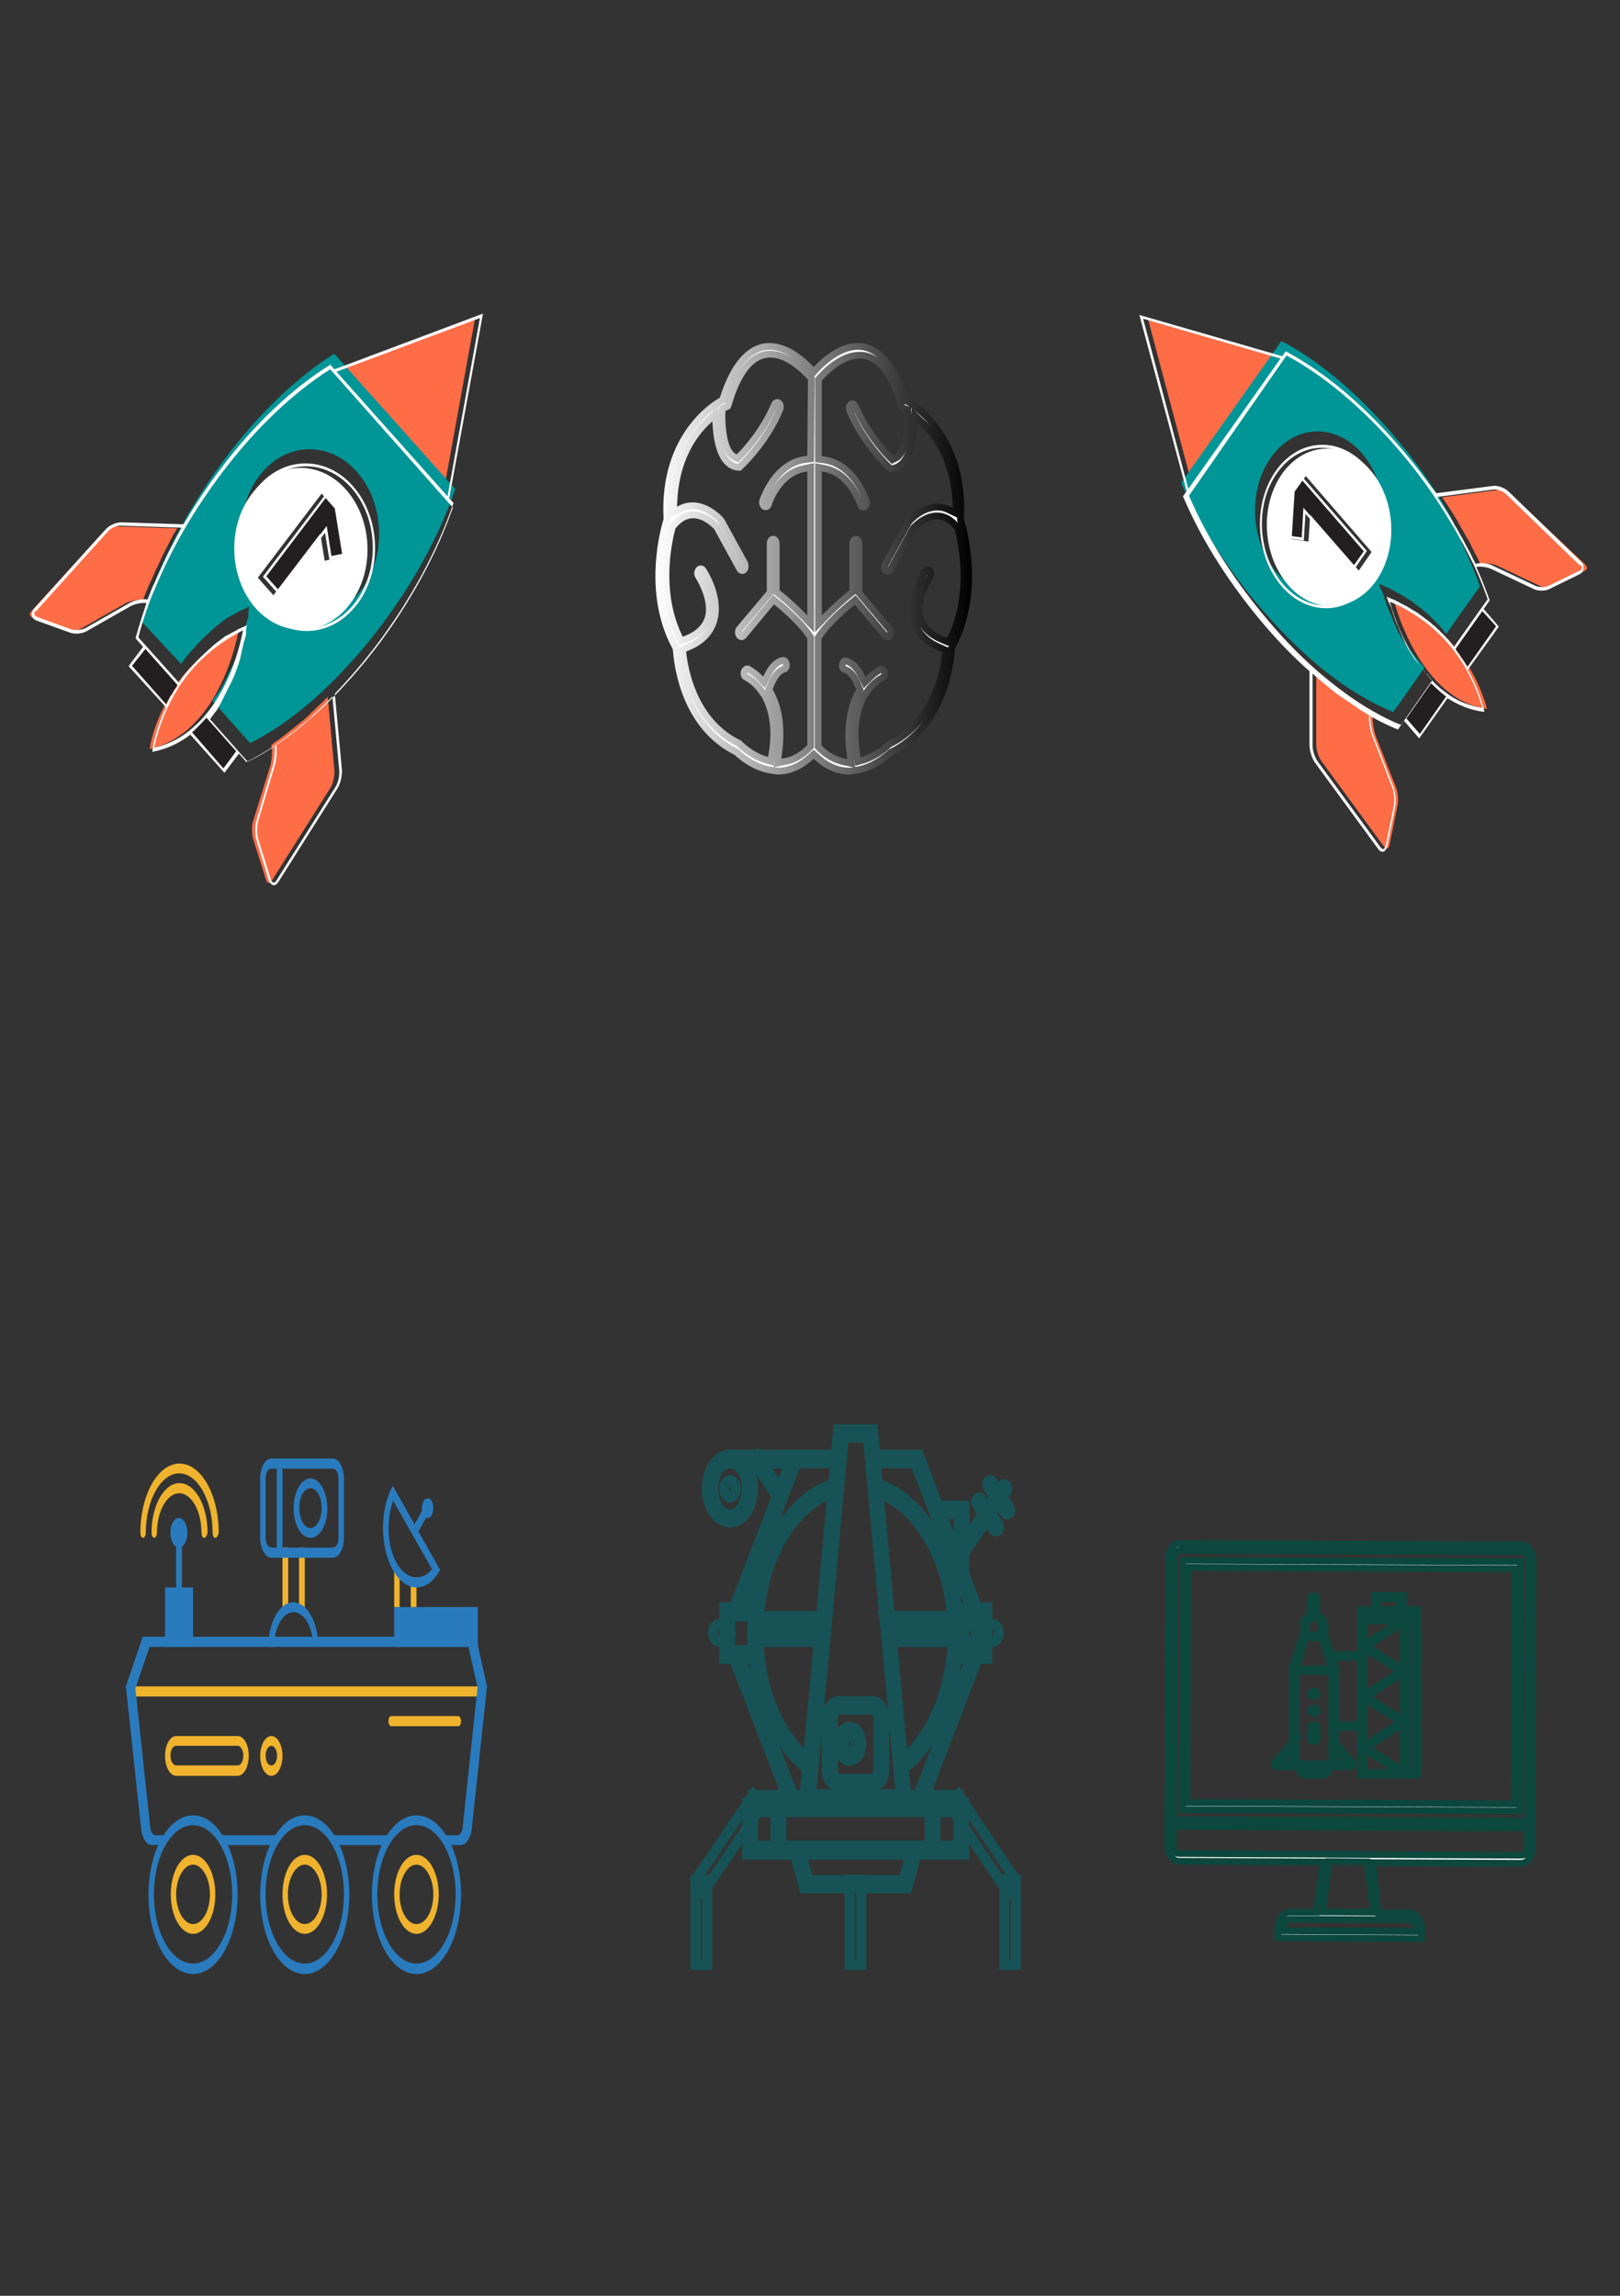 <?xml version="1.0" encoding="utf-8"?>
<!-- Generator: Adobe Illustrator 19.0.0, SVG Export Plug-In . SVG Version: 6.00 Build 0)  -->
<svg version="1.1" id="Layer_1" xmlns="http://www.w3.org/2000/svg" xmlns:xlink="http://www.w3.org/1999/xlink" x="0px" y="0px"
	 viewBox="15 -60 480 680" style="enable-background:new 15 -60 480 680;" xml:space="preserve">
<rect x="15" y="-60" width="480" height="680" fill="#333333" stroke="none"/>
<style type="text/css">
	.st0{fill:#FF6D47;}
	.st1{fill:#231F20;}
	.st2{fill:#009597;}
	.st3{fill:#FFFFFF;}
	.st4{fill:none;stroke:#175356;stroke-width:3;stroke-miterlimit:10;}
	.st5{fill:#FFFFFF;stroke:#0C473E;stroke-width:2;stroke-miterlimit:10;}
	.st6{fill:none;stroke:#0C473E;stroke-width:2;stroke-miterlimit:10;}
	.st7{clip-path:url(#SVGID_2_);}
	.st8{clip-path:url(#SVGID_4_);fill:#EFB32E;}
	.st9{clip-path:url(#SVGID_6_);}
	.st10{clip-path:url(#SVGID_8_);fill:#2A7BBE;}
	.st11{clip-path:url(#SVGID_10_);}
	.st12{clip-path:url(#SVGID_12_);fill:#EFB32E;}
	.st13{clip-path:url(#SVGID_14_);}
	.st14{clip-path:url(#SVGID_16_);fill:#EFB32E;}
	.st15{clip-path:url(#SVGID_18_);}
	.st16{clip-path:url(#SVGID_20_);fill:#EFB32E;}
	.st17{clip-path:url(#SVGID_22_);}
	.st18{clip-path:url(#SVGID_24_);fill:#2A7BBE;}
	.st19{clip-path:url(#SVGID_26_);}
	.st20{clip-path:url(#SVGID_28_);fill:#2A7BBE;}
	.st21{clip-path:url(#SVGID_30_);}
	.st22{clip-path:url(#SVGID_32_);fill:#2A7BBE;}
	.st23{clip-path:url(#SVGID_34_);}
	.st24{clip-path:url(#SVGID_36_);fill:#2A7BBE;}
	.st25{clip-path:url(#SVGID_38_);}
	.st26{clip-path:url(#SVGID_40_);fill:#EFB32E;}
	.st27{clip-path:url(#SVGID_42_);}
	.st28{clip-path:url(#SVGID_44_);fill:#EFB32E;}
	.st29{clip-path:url(#SVGID_46_);}
	.st30{clip-path:url(#SVGID_48_);fill:#2A7BBE;}
	.st31{clip-path:url(#SVGID_50_);}
	.st32{clip-path:url(#SVGID_52_);fill:#2A7BBE;}
	.st33{clip-path:url(#SVGID_54_);}
	.st34{clip-path:url(#SVGID_56_);fill:#2A7BBE;}
	.st35{clip-path:url(#SVGID_58_);}
	.st36{clip-path:url(#SVGID_60_);fill:#EFB32E;}
	.st37{clip-path:url(#SVGID_62_);}
	.st38{clip-path:url(#SVGID_64_);fill:#2A7BBE;}
	.st39{clip-path:url(#SVGID_66_);}
	.st40{clip-path:url(#SVGID_68_);fill:#EFB32E;}
	.st41{clip-path:url(#SVGID_70_);}
	.st42{clip-path:url(#SVGID_72_);fill:#EFB32E;}
	.st43{clip-path:url(#SVGID_74_);}
	.st44{clip-path:url(#SVGID_76_);fill:#EFB32E;}
	.st45{clip-path:url(#SVGID_78_);}
	.st46{clip-path:url(#SVGID_80_);fill:#EFB32E;}
	.st47{clip-path:url(#SVGID_82_);}
	.st48{clip-path:url(#SVGID_84_);fill:#EFB32E;}
	.st49{clip-path:url(#SVGID_86_);}
	.st50{clip-path:url(#SVGID_88_);fill:#EFB32E;}
	.st51{clip-path:url(#SVGID_90_);}
	.st52{clip-path:url(#SVGID_92_);fill:#2A7BBE;}
	.st53{clip-path:url(#SVGID_94_);}
	.st54{clip-path:url(#SVGID_96_);fill:#2A7BBE;}
	.st55{clip-path:url(#SVGID_98_);}
	.st56{clip-path:url(#SVGID_100_);fill:#2A7BBE;}
	.st57{clip-path:url(#SVGID_102_);}
	.st58{clip-path:url(#SVGID_104_);fill:#2A7BBE;}
	.st59{clip-path:url(#SVGID_106_);}
	.st60{clip-path:url(#SVGID_108_);fill:#2A7BBE;}
	.st61{clip-path:url(#SVGID_110_);}
	.st62{clip-path:url(#SVGID_112_);fill:#2A7BBE;}
	.st63{fill:#FFFFFF;stroke:url(#SVGID_113_);stroke-width:2;stroke-miterlimit:10;}
</style>
<g id="XMLID_1_">
	<path id="XMLID_58_" class="st0" d="M447,132.8c-0.6-0.8-1.3-1.6-1.9-2.3c-3.3-3.8-7.2-6.9-11.5-9.3c-1.7-1-3.5-1.9-5.4-2.7
		c0.8,3.1,4.6,15,12.5,23.3c1.6,1.7,3.3,3.1,5,4.3c3.1,2.1,6.4,3.4,9.9,3.9c-0.4-1.5-1.7-6.1-4.7-11.3
		C449.8,136.6,448.5,134.6,447,132.8L447,132.8z"/>
	<path id="XMLID_57_" class="st1" d="M446.9,133.1c0.1,0.1,0.2,0.3,0.3,0.4c0.4,0.4,0.6,0.9,0.9,1.4c0.1,0.1,0.1,0.1,0.2,0.2
		c0.2,0.4,0.5,0.8,0.8,1.2c0.1,0.1,0.2,0.3,0.3,0.5c0.2,0.2,0.3,0.5,0.5,0.7l8.5-12l-4-4.6l-8,11.3
		C446.4,132.5,446.7,132.8,446.9,133.1z"/>
	<path id="XMLID_56_" class="st1" d="M442.5,145.5c-0.3-0.3-0.7-0.5-1-0.8c-0.1-0.1-0.2-0.1-0.2-0.2c-0.4-0.4-0.8-0.7-1.2-1.1
		c-0.1-0.1-0.2-0.2-0.4-0.4c-0.2-0.2-0.5-0.4-0.7-0.6l-7.3,10.4l4,4.6l7.8-11c-0.2-0.1-0.4-0.3-0.6-0.4
		C442.8,145.7,442.7,145.6,442.5,145.5z"/>
	<path id="XMLID_55_" class="st0" d="M420,150.7c-0.5-0.3-1.1-0.7-1.6-1c-0.2-0.1-0.4-0.2-0.5-0.4c-0.7-0.5-1.4-1-2.2-1.5
		c-0.2-0.1-0.5-0.4-0.7-0.5c-0.5-0.4-1-0.7-1.5-1c-0.3-0.2-0.6-0.4-0.9-0.6c-0.4-0.4-0.8-0.6-1.3-1c-0.3-0.2-0.7-0.5-1-0.8
		c-0.4-0.4-0.8-0.6-1.2-1c-0.3-0.3-0.7-0.6-1-0.8c-0.4-0.4-0.8-0.6-1.2-1c-0.4-0.3-0.7-0.6-1-0.9c-0.3-0.3-0.6-0.5-0.9-0.8l0,21.3
		c0,1.5,0.7,3.6,1.5,4.7l18.6,25.4c0.3,0.4,0.6,0.6,0.8,0.6c0.4,0,0.6-0.4,0.8-1.1l2.4-11.8c0.3-1.4,0.1-3.8-0.4-5.1l-6-15.2
		c-0.6-1.5-1-4.1-1-5.7l0-0.6c-0.4-0.2-0.8-0.5-1.2-0.8C420.6,151,420.3,150.9,420,150.7z"/>
	<polygon id="XMLID_54_" class="st1" points="400.6,99.1 401.2,90.3 416.1,107.4 419.1,103.2 400.5,81.9 397.7,85.7 396.9,98.7 	"/>
	<polygon id="XMLID_53_" class="st0" points="355.2,34.7 368.6,85.1 395.9,46.5 	"/>
	<path id="XMLID_52_" class="st0" d="M462.8,86.5c-0.9-0.9-2.7-1.6-3.9-1.4l-16.6,2.2c0.2,0.4,0.5,0.7,0.7,1
		c0.2,0.4,0.5,0.7,0.8,1.2c0.3,0.4,0.6,1,0.9,1.4c0.2,0.4,0.5,0.7,0.7,1.1c0.3,0.4,0.6,1,0.9,1.4c0.2,0.4,0.5,0.7,0.6,1.1
		c0.3,0.5,0.6,1,0.9,1.6c0.2,0.4,0.4,0.7,0.6,1c0.4,0.6,0.6,1.2,1,1.8c0.2,0.3,0.3,0.5,0.5,0.8c0.5,0.8,0.9,1.7,1.3,2.5
		c0.1,0.2,0.2,0.4,0.3,0.6c0.3,0.7,0.6,1.3,1,1.9c0.2,0.3,0.3,0.7,0.5,1c0.2,0.4,0.5,1,0.7,1.4l0.5-0.1c1.3-0.3,3.3,0,4.5,0.6
		l12.7,6c1.1,0.5,3,0.5,4,0l9-4.4c0.2-0.1,0.4-0.3,0.6-0.4c0.1-0.2,0.2-0.4,0.2-0.6c-0.1-0.3-0.2-0.7-0.5-1L462.8,86.5z"/>
	<path id="XMLID_49_" class="st2" d="M438.5,82.8c-3.5-5.2-7.4-10.2-11.5-14.9c-10.3-11.9-21.5-21.2-32.3-26.9l-0.5,0.7l-28.8,40.7
		L365,83c5.6,13,14.1,26.2,24.4,38.1c4.1,4.7,8.4,9.1,12.8,13.1c5.8,5.2,11.7,9.5,17.4,12.7c2.8,1.6,5.6,3,8.2,4l1.6-2.2l7.7-11
		c-0.1-0.1-0.2-0.2-0.3-0.3c-0.1-0.1-0.3-0.3-0.4-0.5c-0.1-0.1-0.3-0.3-0.4-0.4s-0.3-0.3-0.4-0.5c-0.1-0.1-0.2-0.3-0.4-0.4
		c-0.1-0.1-0.3-0.4-0.4-0.5c-0.1-0.1-0.2-0.3-0.4-0.5c-0.1-0.1-0.2-0.4-0.4-0.5c-0.1-0.1-0.2-0.3-0.4-0.5c-0.1-0.1-0.2-0.4-0.4-0.5
		c-0.1-0.1-0.2-0.3-0.4-0.5c-0.1-0.1-0.2-0.4-0.4-0.5c-0.1-0.1-0.2-0.3-0.4-0.5c-0.1-0.1-0.2-0.4-0.4-0.5c-0.1-0.1-0.2-0.3-0.3-0.5
		c-0.1-0.1-0.2-0.4-0.3-0.5c-0.1-0.1-0.2-0.3-0.3-0.5c-0.1-0.1-0.2-0.4-0.3-0.5c-0.1-0.1-0.2-0.3-0.3-0.5c-0.1-0.1-0.2-0.4-0.3-0.5
		s-0.2-0.3-0.2-0.4c-0.1-0.1-0.2-0.4-0.3-0.5c-0.1-0.2-0.2-0.3-0.2-0.4c-0.1-0.1-0.2-0.4-0.2-0.5c-0.1-0.2-0.2-0.3-0.2-0.4
		c-0.1-0.2-0.2-0.4-0.2-0.5c-0.1-0.2-0.2-0.3-0.2-0.4s-0.2-0.3-0.2-0.5c-0.1-0.2-0.1-0.3-0.2-0.4c-0.1-0.2-0.2-0.3-0.2-0.5
		c-0.1-0.2-0.1-0.3-0.2-0.5c-0.1-0.2-0.1-0.3-0.2-0.5c-0.1-0.2-0.1-0.3-0.2-0.5c-0.1-0.2-0.1-0.3-0.2-0.5c-0.1-0.2-0.1-0.3-0.2-0.4
		c-0.1-0.2-0.1-0.3-0.2-0.5c-0.1-0.2-0.1-0.2-0.2-0.4s-0.1-0.3-0.2-0.5c-0.1-0.2-0.1-0.2-0.1-0.4c-0.1-0.2-0.1-0.3-0.2-0.5
		c-0.1-0.2-0.1-0.2-0.1-0.4c-0.1-0.2-0.1-0.3-0.2-0.4c-0.1-0.1-0.1-0.2-0.1-0.3c-0.1-0.2-0.1-0.3-0.1-0.4c-0.1-0.1-0.1-0.2-0.1-0.3
		s-0.1-0.2-0.1-0.4c-0.1-0.1-0.1-0.2-0.1-0.3c-0.1-0.1-0.1-0.2-0.1-0.3c0-0.1-0.1-0.2-0.1-0.2c-0.1-0.1-0.1-0.2-0.1-0.3
		c0-0.1-0.1-0.2-0.1-0.2c0-0.1-0.1-0.2-0.1-0.2c0-0.1-0.1-0.2-0.1-0.2c0-0.1-0.1-0.2-0.1-0.2c0-0.1-0.1-0.2-0.1-0.2s0-0.1-0.1-0.2
		c0-0.1-0.1-0.2-0.1-0.2l0-0.1c0-0.1,0-0.1,0-0.1c0-0.1,0-0.1-0.1-0.1c-0.1-0.2-0.1-0.2-0.1-0.2l-0.2-0.8l0.6,0.3
		c0.5,0.2,1,0.4,1.4,0.6c0.2,0.1,0.3,0.1,0.5,0.2c0.3,0.1,0.7,0.3,1,0.5c0.2,0.1,0.4,0.2,0.5,0.3c0.3,0.1,0.6,0.3,0.8,0.4
		c0.2,0.1,0.4,0.2,0.5,0.3c0.3,0.1,0.5,0.3,0.8,0.4c0.2,0.1,0.4,0.2,0.5,0.3c0.2,0.1,0.5,0.3,0.8,0.5c0.2,0.1,0.4,0.2,0.5,0.3
		c0.2,0.1,0.5,0.4,0.8,0.5c0.2,0.1,0.4,0.3,0.5,0.3c0.2,0.1,0.5,0.4,0.7,0.5c0.2,0.1,0.4,0.3,0.5,0.4c0.2,0.1,0.5,0.4,0.7,0.5
		c0.2,0.1,0.4,0.3,0.5,0.4c0.2,0.1,0.5,0.4,0.7,0.5c0.2,0.1,0.4,0.3,0.5,0.4c0.2,0.2,0.4,0.4,0.7,0.6c0.2,0.1,0.4,0.3,0.5,0.4
		c0.2,0.2,0.4,0.4,0.7,0.6c0.2,0.1,0.4,0.3,0.5,0.5c0.2,0.2,0.4,0.4,0.6,0.6c0.2,0.1,0.4,0.4,0.5,0.5c0.2,0.2,0.4,0.4,0.6,0.6
		c0.2,0.1,0.3,0.4,0.5,0.5c0.2,0.2,0.4,0.4,0.6,0.7c0.2,0.1,0.3,0.4,0.5,0.5c0.2,0.2,0.4,0.4,0.5,0.7c0.2,0.2,0.3,0.4,0.5,0.6
		c0.1,0.1,0.3,0.3,0.4,0.5l8.4-11.9l1.6-2.2c-1.1-3.2-2.5-6.5-4-9.9c-0.4-0.9-0.8-1.7-1.2-2.6C446.2,94.9,442.6,88.8,438.5,82.8z
		 M420.3,108.4c-6.9,9.8-19,10.3-26.9,1.3c-7.9-9.1-8.8-24.4-1.8-34.2c6.9-9.8,19-10.3,26.9-1.3C426.3,83.3,427.2,98.6,420.3,108.4z
		"/>
	<path id="XMLID_46_" class="st3" d="M394.9,80.3c-6.7,9.5-5.9,24.2,1.8,33c7.6,8.8,19.3,8.2,26-1.2c6.7-9.5,5.9-24.2-1.8-33
		C413.2,70.3,401.6,70.9,394.9,80.3z M421.4,103.5l-3.8,5.5l-14.4-16.5l-0.5,7.9l-5-0.7l0.9-14.1l3.3-4.6L421.4,103.5L421.4,103.5z"
		/>
	<path id="XMLID_43_" class="st3" d="M396.3,99.4l5,0.7l0.5-7.9l14.4,16.5l3.8-5.5l-19.6-22.5l-3.3,4.6L396.3,99.4z M400.5,81.9
		l18.6,21.4l-3,4.2l-14.9-17.1l-0.5,8.8l-3.7-0.5l0.8-13L400.5,81.9L400.5,81.9z"/>
	<path id="XMLID_40_" class="st3" d="M393,79.5c-6.9,9.8-6.1,25.1,1.8,34.2s20,8.5,26.9-1.3c6.9-9.8,6.1-25.1-1.8-34.2
		C412,69.1,399.9,69.7,393,79.5z M421.2,111.9c-6.7,9.5-18.3,10-26,1.2c-7.6-8.8-8.5-23.6-1.8-33c6.7-9.5,18.3-10,26-1.2
		C427.1,87.7,427.9,102.4,421.2,111.9z"/>
	<path id="XMLID_31_" class="st3" d="M483.6,106.5l-21.7-21c-1.1-1-3-1.7-4.3-1.6l-17.1,2.2C436.8,81,433,76,428.9,71.4
		c-10.5-12-21.8-21.4-32.7-27.2L396,44l-1.1,1.5l-42.3-12.2l14,52.2l-1.1,1.5l0.1,0.2c5.6,13.2,14.2,26.5,24.6,38.6
		c4.1,4.7,8.3,9.1,12.8,13l0,21.9c0,1.7,0.8,4.1,1.7,5.3l18.6,25.4c0.4,0.6,0.9,0.9,1.3,0.9c0.4,0,0.7-0.2,0.9-0.5
		c0.2-0.3,0.3-0.7,0.5-1.1l2.4-11.8c0.3-1.6,0.1-4.1-0.5-5.7l-6-15.5c-0.5-1.4-0.9-3.8-0.9-5.3l0-0.3c2.8,1.6,5.5,2.9,8,3.9l0.2,0.1
		l1.8-2.6l4.5,5.2l8.4-11.9c3.2,2.1,6.8,3.5,10.4,4l0.5,0l-0.1-0.5c-0.1-0.2-1.1-5.4-4.8-11.9l9.2-12.8l-4.5-5.2l1.8-2.6l-0.1-0.2
		c-1.1-3.1-2.4-6.4-3.9-9.7l0.2,0c1.2-0.2,3.1,0.1,4.2,0.6l12.7,6c1.3,0.6,3.3,0.6,4.5,0l9-4.4c0.4-0.2,0.6-0.4,0.8-0.7l0,0
		c0.3-0.3,0.4-0.8,0.3-1.3C484.3,107.4,484,106.9,483.6,106.5z M353.7,34.4l40.7,11.8l-27.3,38.6L353.7,34.4z M420.6,152.3
		c0,1.6,0.4,4.2,1,5.7l6,15.5c0.5,1.4,0.7,3.7,0.4,5.1l-2.4,11.8c-0.1,0.6-0.4,1-0.8,1.1c-0.2,0-0.5-0.2-0.8-0.6l-18.6-25.4
		c-0.8-1.1-1.5-3.2-1.5-4.7l0-21.3c0.3,0.3,0.6,0.5,0.9,0.8c0.4,0.3,0.7,0.6,1,0.9c0.4,0.4,0.8,0.6,1.2,1c0.3,0.3,0.7,0.6,1,0.8
		c0.4,0.4,0.8,0.6,1.2,1c0.3,0.3,0.7,0.5,1,0.8c0.4,0.4,0.8,0.6,1.3,1c0.3,0.2,0.6,0.4,0.9,0.6c0.5,0.4,1,0.7,1.5,1
		c0.2,0.1,0.5,0.4,0.7,0.5c0.7,0.5,1.4,1,2.2,1.5c0.2,0.1,0.4,0.2,0.5,0.4c0.5,0.3,1.1,0.7,1.6,1c0.3,0.1,0.5,0.3,0.8,0.5
		c0.4,0.3,0.8,0.5,1.2,0.8L420.6,152.3z M435.7,157.4l-4-4.6l7.3-10.4c0.2,0.2,0.5,0.4,0.7,0.6c0.1,0.1,0.2,0.2,0.4,0.4
		c0.4,0.4,0.8,0.7,1.2,1.1c0.1,0.1,0.2,0.1,0.2,0.2c0.3,0.3,0.7,0.6,1,0.8c0.1,0.1,0.3,0.2,0.4,0.4c0.2,0.1,0.4,0.3,0.6,0.4
		L435.7,157.4L435.7,157.4z M449.5,138.4c3,5.3,4.3,9.8,4.7,11.3c-3.5-0.6-6.9-1.8-9.9-3.9c-1.7-1.2-3.5-2.6-5-4.3
		c-8-8.3-11.7-20.3-12.5-23.3c1.9,0.8,3.7,1.6,5.4,2.7c4.3,2.4,8.2,5.6,11.5,9.3c0.7,0.7,1.3,1.5,1.9,2.3l0,0
		C447,134.4,448.4,136.3,449.5,138.4z M458.3,125.5l-8.5,12c-0.2-0.2-0.3-0.5-0.5-0.7c-0.1-0.1-0.2-0.3-0.3-0.5
		c-0.2-0.4-0.5-0.8-0.8-1.2c-0.1-0.1-0.1-0.1-0.2-0.2c-0.3-0.4-0.6-1-0.9-1.4c-0.1-0.1-0.2-0.3-0.3-0.4c-0.2-0.3-0.4-0.5-0.6-0.8
		l8-11.3L458.3,125.5L458.3,125.5z M451.8,107.6c1.6,3.4,2.9,6.8,4,9.9l-1.6,2.2l-8.4,11.9c-0.1-0.1-0.3-0.3-0.4-0.5
		c-0.2-0.2-0.3-0.4-0.5-0.6s-0.4-0.4-0.5-0.7c-0.2-0.1-0.3-0.4-0.5-0.5c-0.2-0.2-0.4-0.4-0.6-0.7c-0.2-0.1-0.3-0.4-0.5-0.5
		c-0.2-0.2-0.4-0.4-0.6-0.6c-0.2-0.1-0.4-0.4-0.5-0.5c-0.2-0.2-0.4-0.4-0.6-0.6c-0.2-0.1-0.4-0.3-0.5-0.5c-0.2-0.2-0.4-0.4-0.7-0.6
		c-0.2-0.1-0.4-0.3-0.5-0.4c-0.2-0.2-0.4-0.4-0.7-0.6c-0.2-0.1-0.4-0.3-0.5-0.4c-0.2-0.2-0.5-0.4-0.7-0.5c-0.2-0.1-0.4-0.3-0.5-0.4
		c-0.2-0.1-0.5-0.4-0.7-0.5c-0.2-0.1-0.4-0.3-0.5-0.4c-0.2-0.1-0.5-0.4-0.7-0.5c-0.2-0.1-0.4-0.3-0.5-0.3c-0.2-0.1-0.5-0.4-0.8-0.5
		c-0.2-0.1-0.4-0.2-0.5-0.3c-0.2-0.1-0.5-0.3-0.8-0.5c-0.2-0.1-0.4-0.2-0.5-0.3c-0.2-0.1-0.5-0.3-0.8-0.4c-0.2-0.1-0.4-0.2-0.5-0.3
		c-0.3-0.1-0.5-0.3-0.8-0.4c-0.2-0.1-0.4-0.2-0.5-0.3c-0.3-0.1-0.7-0.3-1-0.5c-0.2-0.1-0.3-0.1-0.5-0.2c-0.5-0.2-1-0.4-1.4-0.6
		l-0.6-0.3l0.2,0.8c0,0,0,0.1,0.1,0.2c0,0,0,0.1,0.1,0.1l0,0.1l0,0.1c0,0.1,0.1,0.2,0.1,0.2c0,0.1,0,0.1,0.1,0.2
		c0,0.1,0.1,0.2,0.1,0.2c0,0.1,0.1,0.2,0.1,0.2s0.1,0.2,0.1,0.2c0,0.1,0.1,0.2,0.1,0.2c0,0.1,0.1,0.2,0.1,0.2c0,0.1,0.1,0.2,0.1,0.3
		c0,0.1,0.1,0.2,0.1,0.2c0.1,0.1,0.1,0.2,0.1,0.3c0.1,0.1,0.1,0.2,0.1,0.3c0.1,0.2,0.1,0.2,0.1,0.4c0.1,0.1,0.1,0.2,0.1,0.3
		c0.1,0.2,0.1,0.2,0.1,0.4c0.1,0.1,0.1,0.2,0.1,0.3c0.1,0.2,0.1,0.3,0.2,0.4c0.1,0.2,0.1,0.2,0.1,0.4s0.1,0.3,0.2,0.5
		c0.1,0.2,0.1,0.2,0.1,0.4c0.1,0.2,0.1,0.3,0.2,0.5c0.1,0.2,0.1,0.2,0.2,0.4s0.1,0.3,0.2,0.5c0.1,0.2,0.1,0.3,0.2,0.4
		c0.1,0.2,0.1,0.3,0.2,0.5c0.1,0.2,0.1,0.3,0.2,0.5c0.1,0.2,0.1,0.3,0.2,0.5c0.1,0.2,0.1,0.3,0.2,0.5c0.1,0.2,0.2,0.3,0.2,0.5
		c0.1,0.2,0.1,0.3,0.2,0.4c0.1,0.2,0.2,0.3,0.2,0.5c0.1,0.2,0.1,0.3,0.2,0.4c0.1,0.2,0.2,0.4,0.2,0.5c0.1,0.2,0.2,0.3,0.2,0.4
		c0.1,0.2,0.2,0.4,0.2,0.5c0.1,0.2,0.2,0.3,0.2,0.4c0.1,0.1,0.2,0.4,0.3,0.5c0.1,0.2,0.2,0.3,0.2,0.4c0.1,0.1,0.2,0.4,0.3,0.5
		c0.1,0.1,0.2,0.3,0.3,0.5c0.1,0.1,0.2,0.4,0.3,0.5c0.1,0.1,0.2,0.3,0.3,0.5c0.1,0.1,0.2,0.4,0.3,0.5c0.1,0.1,0.2,0.3,0.3,0.5
		c0.1,0.1,0.2,0.4,0.4,0.5c0.1,0.1,0.2,0.3,0.4,0.5c0.1,0.1,0.2,0.4,0.4,0.5c0.1,0.1,0.2,0.3,0.4,0.5c0.1,0.1,0.2,0.4,0.4,0.5
		c0.1,0.1,0.2,0.3,0.4,0.5c0.1,0.1,0.2,0.4,0.4,0.5c0.1,0.1,0.2,0.3,0.4,0.5c0.1,0.1,0.2,0.4,0.4,0.5c0.1,0.1,0.2,0.3,0.4,0.4
		c0.1,0.1,0.3,0.3,0.4,0.5c0.1,0.1,0.3,0.3,0.4,0.4c0.1,0.1,0.3,0.3,0.4,0.5c0.1,0.1,0.2,0.2,0.3,0.3l-7.7,11l-1.6,2.2
		c-2.6-1-5.4-2.4-8.2-4c-5.8-3.3-11.6-7.6-17.4-12.7c-4.4-3.9-8.7-8.3-12.8-13.1c-10.3-11.9-18.8-25-24.4-38.1l0.5-0.7L395.7,46
		l0.5-0.7c10.7,5.7,21.9,15,32.3,26.9c4.1,4.7,8,9.7,11.5,14.9c4,6,7.6,12.1,10.6,18.1C451,105.9,451.4,106.8,451.8,107.6z
		 M483.7,108.1c0,0.2,0,0.4-0.2,0.6c-0.1,0.2-0.3,0.3-0.6,0.4l-9,4.4c-1.1,0.5-2.9,0.5-4,0l-12.7-6c-1.2-0.6-3.3-0.9-4.5-0.6
		l-0.5,0.1c-0.2-0.4-0.5-1-0.7-1.4c-0.2-0.3-0.3-0.7-0.5-1c-0.3-0.7-0.6-1.3-1-1.9c-0.1-0.2-0.2-0.4-0.3-0.6
		c-0.5-0.8-0.9-1.7-1.3-2.5c-0.2-0.3-0.3-0.5-0.5-0.8c-0.4-0.6-0.6-1.2-1-1.8c-0.2-0.4-0.4-0.7-0.6-1c-0.3-0.5-0.6-1-0.9-1.6
		c-0.2-0.4-0.5-0.7-0.6-1.1c-0.3-0.4-0.6-1-0.9-1.4c-0.2-0.4-0.5-0.7-0.7-1.1c-0.3-0.4-0.6-1-0.9-1.4c-0.2-0.4-0.5-0.7-0.8-1.2
		c-0.2-0.4-0.5-0.7-0.7-1l16.6-2.2c1.2-0.2,2.9,0.5,3.9,1.4l21.7,21C483.5,107.4,483.7,107.8,483.7,108.1z"/>
</g>
<path class="st4" d="M238.1,486.7H299v-10h-60.9V486.7z M236.4,489.3h64.3v-15.2h-64.3L236.4,489.3L236.4,489.3z"/>
<polygon class="st4" points="232,430.1 250,476.7 253.3,476.7 253.6,474.1 250.9,474.1 233.9,430 "/>
<polygon class="st4" points="234.1,417.3 250.9,373.4 262.8,373.4 263,370.9 250,370.9 232.1,417.1 "/>
<polygon class="st4" points="305,417.3 287.2,370.9 274.1,370.9 274.4,373.4 286.2,373.4 303,417.3 "/>
<polygon class="st4" points="303.1,430.1 286.2,474.1 283.5,474.1 283.8,476.7 287.2,476.7 305.1,430.1 "/>
<path class="st4" d="M274.9,379.5l0.2,2.7c12.7,4.5,22.2,21.4,22.2,41.6c0,16.1-6,30.2-15,37.6l0.2,2.7c9.7-7.6,16.4-22.7,16.4-40.2
	C299.1,402,288.7,383.7,274.9,379.5"/>
<path class="st4" d="M254.7,461.3c-8.9-7.3-15-21.3-15-37.6c0-20.3,9.5-37.2,22.2-41.6l0.2-2.7c-13.8,4.4-24.2,22.5-24.2,44.4
	c0,17.5,6.6,32.6,16.4,40.2L254.7,461.3z"/>
<path class="st4" d="M272.2,365.8l9.7,105.7h-26.6l9.7-105.7H272.2z M273.6,363.4h-10.2l-10.2,110.9h30.5L273.6,363.4z"/>
<rect x="266.8" y="496.8" class="st4" width="3.4" height="25.2"/>
<rect x="312.6" y="496.8" class="st4" width="3.4" height="25.2"/>
<rect x="221.1" y="496.8" class="st4" width="3.4" height="25.2"/>
<rect x="244.8" y="476.7" class="st4" width="1.7" height="10"/>
<rect x="290.5" y="476.7" class="st4" width="1.7" height="10"/>
<rect x="238.1" y="471.7" class="st4" width="16.9" height="5"/>
<rect x="231.3" y="370.9" class="st4" width="20.3" height="2.6"/>
<rect x="282.1" y="471.7" class="st4" width="16.9" height="5"/>
<polygon class="st4" points="223.5,500.4 221.1,496.8 238.1,471.7 240.5,475.2 "/>
<polygon class="st4" points="313.6,500.4 315.9,496.8 299.1,471.7 296.6,475.2 "/>
<path class="st4" d="M302.4,426.3L302.4,426.3c-0.9,0-1.7-1.2-1.7-2.6c0-1.4,0.8-2.6,1.7-2.6c0.9,0,1.7,1.2,1.7,2.6
	C304.1,425.1,303.3,426.3,302.4,426.3"/>
<path class="st4" d="M284.7,489.3l-2,7.6h-28.2l-2-7.6H284.7z M287.2,486.7h-37.3l3.4,12.6h30.5L287.2,486.7z"/>
<path class="st4" d="M273.6,446.5c0.9,0,1.7,1.2,1.7,2.6v15.2c0,1.4-0.8,2.6-1.7,2.6h-10.2c-0.9,0-1.7-1.2-1.7-2.6v-15.3
	c0-1.4,0.8-2.6,1.7-2.6h10.2 M273.6,443.9h-10.2c-1.9,0-3.4,2.2-3.4,5v15.2c0,2.8,1.5,5,3.4,5h10.2c1.9,0,3.4-2.2,3.4-5v-15.2
	C277,446.2,275.5,443.9,273.6,443.9"/>
<path class="st4" d="M266.8,453.9c0.9,0,1.7,1.2,1.7,2.6s-0.8,2.6-1.7,2.6c-0.9,0-1.7-1.2-1.7-2.6S265.9,453.9,266.8,453.9
	 M266.8,451.5c-1.9,0-3.4,2.2-3.4,5c0,2.8,1.5,5,3.4,5c1.9,0,3.4-2.2,3.4-5C270.2,453.7,268.7,451.5,266.8,451.5"/>
<path class="st4" d="M231.3,373.4c2.8,0,5,3.4,5,7.6c0,4.2-2.3,7.6-5,7.6c-2.8,0-5-3.4-5-7.6C226.2,376.8,228.5,373.4,231.3,373.4
	 M231.3,370.9c-3.8,0-6.8,4.5-6.8,10s3,10,6.8,10c3.8,0,6.8-4.5,6.8-10S235,370.9,231.3,370.9"/>
<path class="st4" d="M233,381c0,1.4-0.8,2.6-1.7,2.6c-0.9,0-1.7-1.2-1.7-2.6c0-1.4,0.8-2.6,1.7-2.6C232.3,378.4,233,379.6,233,381"
	/>
<polygon class="st4" points="246,384.4 238.3,373.1 239.5,371.3 247.2,382.6 "/>
<path class="st4" d="M309.2,426.3h-1.7c-0.9,0-1.7-1.2-1.7-2.6c0-1.4,0.8-2.6,1.7-2.6h1.7c0.9,0,1.7,1.2,1.7,2.6
	C310.9,425.1,310.1,426.3,309.2,426.3"/>
<path class="st4" d="M229.6,426.3H228c-0.9,0-1.7-1.2-1.7-2.6c0-1.4,0.8-2.6,1.7-2.6h1.7c0.9,0,1.7,1.2,1.7,2.6
	C231.3,425.1,230.5,426.3,229.6,426.3"/>
<polygon class="st4" points="259.2,421.3 238.1,421.3 238.1,418.7 260,418.7 "/>
<rect x="238.1" y="423.7" class="st4" width="20.3" height="2.6"/>
<polygon class="st4" points="299.1,421.3 277.9,421.3 277,418.7 299.1,418.7 "/>
<rect x="278.7" y="423.7" class="st4" width="20.3" height="2.6"/>
<path class="st4" d="M310.1,393.6c-0.2,0-0.5-0.1-0.6-0.3l-5-7.6c-0.3-0.5-0.3-1.3,0-1.8s0.9-0.5,1.2,0l5,7.6c0.3,0.5,0.3,1.3,0,1.8
	C310.5,393.4,310.3,393.6,310.1,393.6"/>
<path class="st4" d="M313.4,388.5c-0.2,0-0.5-0.1-0.6-0.3l-5-7.6c-0.3-0.5-0.3-1.3,0-1.8s0.9-0.5,1.2,0l5,7.6c0.3,0.5,0.3,1.3,0,1.8
	C313.9,388.4,313.7,388.5,313.4,388.5"/>
<path class="st4" d="M299.5,398.6l12.4-18.6c0.3-0.5,0.9-0.5,1.2,0c0.3,0.5,0.3,1.3,0,1.8l-13,19.2L299.5,398.6z"/>
<polygon class="st4" points="299.1,388.5 299.1,403.6 300.7,406.1 300.7,386 292.2,386 293,388.5 "/>
<path class="st4" d="M231.3,428.8h6.8v-10h-6.8V428.8z M229.6,431.3h10.2v-15.2h-10.2V431.3z"/>
<path class="st4" d="M299.1,428.8h6.8v-10h-6.8V428.8z M297.3,431.3h10.2v-15.2h-10.2V431.3z"/>
<path id="XMLID_84_" class="st5" d="M465.5,402.6l-100-0.4l-0.2,73.8l100,0.4L465.5,402.6z M463.7,474.3l-97-0.4l0.2-69.6l97,0.4
	L463.7,474.3L463.7,474.3z"/>
<path id="XMLID_78_" class="st5" d="M361.3,401.4l-0.2,77.5v2.1v5.8c0,2.4,1.5,4.5,3.2,4.5l42.7,0.2l-1.9,14.9h-7.8
	c-2,0-3.7,2.1-3.7,4.9v2.7l42.6,0.2v-2.7c0-2.6-1.7-4.9-3.7-4.9h-9.1l-1.8-14.9l44,0.2c1.9,0,3.4-1.9,3.4-4.5v-5.7v-2.1l0.2-77.5
	c0-2.4-1.5-4.5-3.2-4.5l-101.5-0.4C362.8,397,361.3,399,361.3,401.4z M432.7,508.6c1.2,0,2.1,1.3,2.1,2.8v0.7l-39.5-0.2v-0.7
	c0-1.6,0.9-2.7,2.1-2.7h7.6l18.9,0.1H432.7z M422,506.4l-15.2-0.1l1.9-14.9l11.4,0.1L422,506.4z M467.6,487.2c0,1.3-0.8,2.3-1.7,2.3
	l-44.3-0.2l-14.2-0.1l-43.1-0.2c-0.9,0-1.7-1.1-1.7-2.3V481l104.9,0.4L467.6,487.2L467.6,487.2z M467.9,401.9l-0.2,77.5l-105-0.4
	l0.2-77.5c0-1.3,0.8-2.3,1.7-2.3l101.5,0.4C467,399.5,467.9,400.6,467.9,401.9z"/>
<polygon class="st6" points="430.9,465.6 418.4,457.6 419,457 431.5,465 "/>
<polygon class="st6" points="419,458.1 418.4,457.5 430.9,449.5 431.5,450.1 "/>
<polygon class="st6" points="430.9,450.6 418.4,442.6 419,442 431.5,450 "/>
<polygon class="st6" points="419,443.1 418.4,442.5 430.9,434.5 431.5,435.1 "/>
<polygon class="st6" points="430.9,435.7 418.4,427.7 419,427 431.5,435 "/>
<polygon class="st6" points="419,428.2 418.4,427.6 430.9,419.6 431.5,420.2 "/>
<polygon class="st6" points="419.2,430.9 409.1,430.9 408.6,430.1 419.2,430.1 "/>
<rect x="409.6" y="450.9" class="st6" width="9.5" height="0.8"/>
<path class="st6" d="M423.3,416.8h6.4v-3.3h-6.4V416.8z M422.3,417.6h8.5v-5h-8.5V417.6z"/>
<path class="st6" d="M419.2,465H434v-47.3h-14.9V465z M418.1,465.8h17v-49h-17V465.8z"/>
<path class="st6" d="M407.4,463.3v0.8c0,0.4-0.5,0.8-1,0.8h-4.3c-0.6,0-1-0.4-1-0.8v-0.8H407.4z M408.6,462.5h-8.5v1.7
	c0,0.9,0.9,1.7,2.1,1.7h4.3c1.2,0,2.1-0.7,2.1-1.7V462.5z"/>
<path class="st6" d="M406.7,425.1l2.9,9.2v28.2H399v-28.2l2.9-9.2H406.7z M407.4,424.3H401l-3.1,9.9v29h12.8v-29L407.4,424.3z"/>
<rect x="430.8" y="419.3" class="st6" width="1" height="45.7"/>
<rect x="419.2" y="419.3" class="st6" width="12.8" height="0.8"/>
<rect x="397.9" y="434.3" class="st6" width="12.8" height="0.8"/>
<path class="st6" d="M397.9,457.7v4.8h-4.3l0,0l0,0L397.9,457.7z M398.9,455l-6.2,7c-0.5,0.5,0,1.3,0.8,1.3h5.3V455z"/>
<path class="st6" d="M410.7,457.7l4.2,4.8l0,0l0,0h-4.3v-4.8H410.7z M409.6,455v8.3h5.3c0.8,0,1.4-0.8,0.8-1.3L409.6,455z"/>
<path class="st6" d="M405.3,441.7c0,0.4-0.5,0.8-1,0.8c-0.5,0-1-0.4-1-0.8s0.5-0.8,1-0.8C404.8,440.9,405.3,441.3,405.3,441.7"/>
<path class="st6" d="M405.3,446.7c0,0.4-0.5,0.8-1,0.8c-0.5,0-1-0.4-1-0.8s0.5-0.8,1-0.8C404.8,446,405.3,446.2,405.3,446.7"/>
<path class="st6" d="M404.3,455.8L404.3,455.8c-0.6,0-1-0.4-1-0.8v-3.3c0-0.4,0.5-0.8,1-0.8c0.6,0,1,0.4,1,0.8v3.3
	C405.3,455.5,404.9,455.8,404.3,455.8"/>
<path class="st6" d="M405.3,419.3h-2.1v-5.8c0-0.4,0.5-0.8,1-0.8c0.6,0,1,0.4,1,0.8V419.3z"/>
<path class="st6" d="M404.3,419.3c1.2,0,2.1,0.7,2.1,1.7v3.3h-4.3V421C402.2,420.1,403.1,419.3,404.3,419.3 M404.3,418.5
	c-1.8,0-3.1,1.1-3.1,2.5v4.1h6.4V421C407.4,419.6,406.1,418.5,404.3,418.5"/>
<g>
	<defs>
		<polygon id="SVGID_1_" points="156.6,442.5 54,442.5 53.2,439.5 157.4,439.5 		"/>
	</defs>
	<clipPath id="SVGID_2_">
		<use xlink:href="#SVGID_1_"  style="overflow:visible;"/>
	</clipPath>
	<g class="st7">
		<defs>
			<rect id="SVGID_3_" x="-298.5" y="-1570.8" width="1323.8" height="2289.1"/>
		</defs>
		<clipPath id="SVGID_4_">
			<use xlink:href="#SVGID_3_"  style="overflow:visible;"/>
		</clipPath>
		<rect x="44.9" y="424.8" class="st8" width="120.8" height="32.3"/>
	</g>
</g>
<g>
	<defs>
		<path id="SVGID_5_" d="M72.2,480.6c6.4,0,11.6,9.2,11.6,20.5c0,11.3-5.2,20.5-11.6,20.5s-11.6-9.2-11.6-20.5
			C60.6,489.8,65.8,480.6,72.2,480.6 M72.2,477.7c-7.3,0-13.2,10.5-13.2,23.5s5.9,23.5,13.2,23.5s13.2-10.5,13.2-23.5
			S79.5,477.7,72.2,477.7"/>
	</defs>
	<clipPath id="SVGID_6_">
		<use xlink:href="#SVGID_5_"  style="overflow:visible;"/>
	</clipPath>
	<g class="st9">
		<defs>
			<rect id="SVGID_7_" x="-298.5" y="-1570.8" width="1323.8" height="2289.1"/>
		</defs>
		<clipPath id="SVGID_8_">
			<use xlink:href="#SVGID_7_"  style="overflow:visible;"/>
		</clipPath>
		<rect x="50.7" y="463" class="st10" width="43" height="76.3"/>
	</g>
</g>
<g>
	<defs>
		<path id="SVGID_9_" d="M72.2,492.3c2.7,0,5,4,5,8.8s-2.2,8.8-5,8.8c-2.7,0-5-4-5-8.8S69.5,492.3,72.2,492.3 M72.2,489.4
			c-3.7,0-6.6,5.3-6.6,11.7c0,6.5,3,11.7,6.6,11.7c3.7,0,6.6-5.3,6.6-11.7C78.8,494.7,75.9,489.4,72.2,489.4"/>
	</defs>
	<clipPath id="SVGID_10_">
		<use xlink:href="#SVGID_9_"  style="overflow:visible;"/>
	</clipPath>
	<g class="st11">
		<defs>
			<rect id="SVGID_11_" x="-298.5" y="-1570.8" width="1323.8" height="2289.1"/>
		</defs>
		<clipPath id="SVGID_12_">
			<use xlink:href="#SVGID_11_"  style="overflow:visible;"/>
		</clipPath>
		<rect x="57.3" y="474.7" class="st12" width="29.8" height="52.8"/>
	</g>
</g>
<g>
	<defs>
		<path id="SVGID_13_" d="M105.3,492.3c2.7,0,5,4,5,8.8s-2.2,8.8-5,8.8s-5-4-5-8.8S102.6,492.3,105.3,492.3 M105.3,489.4
			c-3.7,0-6.6,5.3-6.6,11.7c0,6.5,3,11.7,6.6,11.7s6.6-5.3,6.6-11.7C111.9,494.7,109,489.4,105.3,489.4"/>
	</defs>
	<clipPath id="SVGID_14_">
		<use xlink:href="#SVGID_13_"  style="overflow:visible;"/>
	</clipPath>
	<g class="st13">
		<defs>
			<rect id="SVGID_15_" x="-298.5" y="-1570.8" width="1323.8" height="2289.1"/>
		</defs>
		<clipPath id="SVGID_16_">
			<use xlink:href="#SVGID_15_"  style="overflow:visible;"/>
		</clipPath>
		<rect x="90.4" y="474.7" class="st14" width="29.8" height="52.8"/>
	</g>
</g>
<g>
	<defs>
		<path id="SVGID_17_" d="M138.4,492.3c2.7,0,5,4,5,8.8s-2.2,8.8-5,8.8s-5-4-5-8.8S135.7,492.3,138.4,492.3 M138.4,489.4
			c-3.7,0-6.6,5.3-6.6,11.7c0,6.5,3,11.7,6.6,11.7s6.6-5.3,6.6-11.7C145,494.7,142,489.4,138.4,489.4"/>
	</defs>
	<clipPath id="SVGID_18_">
		<use xlink:href="#SVGID_17_"  style="overflow:visible;"/>
	</clipPath>
	<g class="st15">
		<defs>
			<rect id="SVGID_19_" x="-298.5" y="-1570.8" width="1323.8" height="2289.1"/>
		</defs>
		<clipPath id="SVGID_20_">
			<use xlink:href="#SVGID_19_"  style="overflow:visible;"/>
		</clipPath>
		<rect x="123.5" y="474.7" class="st16" width="29.8" height="52.8"/>
	</g>
</g>
<g>
	<defs>
		<path id="SVGID_21_" d="M138.4,480.6c6.4,0,11.6,9.2,11.6,20.5c0,11.3-5.2,20.5-11.6,20.5c-6.4,0-11.6-9.2-11.6-20.5
			C126.8,489.8,132,480.6,138.4,480.6 M138.4,477.7c-7.3,0-13.2,10.5-13.2,23.5s5.9,23.5,13.2,23.5c7.3,0,13.2-10.5,13.2-23.5
			S145.7,477.7,138.4,477.7"/>
	</defs>
	<clipPath id="SVGID_22_">
		<use xlink:href="#SVGID_21_"  style="overflow:visible;"/>
	</clipPath>
	<g class="st17">
		<defs>
			<rect id="SVGID_23_" x="-298.5" y="-1570.8" width="1323.8" height="2289.1"/>
		</defs>
		<clipPath id="SVGID_24_">
			<use xlink:href="#SVGID_23_"  style="overflow:visible;"/>
		</clipPath>
		<rect x="116.9" y="463" class="st18" width="43" height="76.3"/>
	</g>
</g>
<g>
	<defs>
		<path id="SVGID_25_" d="M105.3,480.6c6.4,0,11.6,9.2,11.6,20.5c0,11.3-5.2,20.5-11.6,20.5s-11.6-9.2-11.6-20.5
			C93.7,489.8,98.9,480.6,105.3,480.6 M105.3,477.7c-7.3,0-13.2,10.5-13.2,23.5s5.9,23.5,13.2,23.5s13.2-10.5,13.2-23.5
			S112.6,477.7,105.3,477.7"/>
	</defs>
	<clipPath id="SVGID_26_">
		<use xlink:href="#SVGID_25_"  style="overflow:visible;"/>
	</clipPath>
	<g class="st19">
		<defs>
			<rect id="SVGID_27_" x="-298.5" y="-1570.8" width="1323.8" height="2289.1"/>
		</defs>
		<clipPath id="SVGID_28_">
			<use xlink:href="#SVGID_27_"  style="overflow:visible;"/>
		</clipPath>
		<rect x="83.8" y="463" class="st20" width="43" height="76.3"/>
	</g>
</g>
<g>
	<defs>
		<path id="SVGID_29_" d="M123.5,424.8h33.2V419h-23.2V424.8z M121.8,427.8h36.5V416h-26.5V427.8z"/>
	</defs>
	<clipPath id="SVGID_30_">
		<use xlink:href="#SVGID_29_"  style="overflow:visible;"/>
	</clipPath>
	<g class="st21">
		<defs>
			<rect id="SVGID_31_" x="-298.5" y="-1570.8" width="1323.8" height="2289.1"/>
		</defs>
		<clipPath id="SVGID_32_">
			<use xlink:href="#SVGID_31_"  style="overflow:visible;"/>
		</clipPath>
		<rect x="113.6" y="401.4" class="st22" width="43" height="41.1"/>
	</g>
</g>
<g>
	<defs>
		<path id="SVGID_33_" d="M65.6,424.8h5v-11.7h-5V424.8z M63.9,427.8h8.3v-17.6h-8.3V427.8z"/>
	</defs>
	<clipPath id="SVGID_34_">
		<use xlink:href="#SVGID_33_"  style="overflow:visible;"/>
	</clipPath>
	<g class="st23">
		<defs>
			<rect id="SVGID_35_" x="-298.5" y="-1570.8" width="1323.8" height="2289.1"/>
		</defs>
		<clipPath id="SVGID_36_">
			<use xlink:href="#SVGID_35_"  style="overflow:visible;"/>
		</clipPath>
		<rect x="55.7" y="395.5" class="st24" width="24.8" height="47"/>
	</g>
</g>
<g>
	<defs>
		<rect id="SVGID_37_" x="98.7" y="398.4" width="1.7" height="19.1"/>
	</defs>
	<clipPath id="SVGID_38_">
		<use xlink:href="#SVGID_37_"  style="overflow:visible;"/>
	</clipPath>
	<g class="st25">
		<defs>
			<rect id="SVGID_39_" x="-298.5" y="-1570.8" width="1323.8" height="2289.1"/>
		</defs>
		<clipPath id="SVGID_40_">
			<use xlink:href="#SVGID_39_"  style="overflow:visible;"/>
		</clipPath>
		<rect x="90.4" y="383.8" class="st26" width="18.2" height="48.4"/>
	</g>
</g>
<g>
	<defs>
		<rect id="SVGID_41_" x="103.6" y="398.4" width="1.7" height="19.1"/>
	</defs>
	<clipPath id="SVGID_42_">
		<use xlink:href="#SVGID_41_"  style="overflow:visible;"/>
	</clipPath>
	<g class="st27">
		<defs>
			<rect id="SVGID_43_" x="-298.5" y="-1570.8" width="1323.8" height="2289.1"/>
		</defs>
		<clipPath id="SVGID_44_">
			<use xlink:href="#SVGID_43_"  style="overflow:visible;"/>
		</clipPath>
		<rect x="95.4" y="383.8" class="st28" width="18.2" height="48.4"/>
	</g>
</g>
<g>
	<defs>
		<path id="SVGID_45_" d="M107.8,427.8c0-5.7-2.6-10.3-5.8-10.3s-5.8,4.6-5.8,10.3h-1.7c0-7.3,3.3-13.2,7.4-13.2s7.4,5.9,7.4,13.2
			H107.8z"/>
	</defs>
	<clipPath id="SVGID_46_">
		<use xlink:href="#SVGID_45_"  style="overflow:visible;"/>
	</clipPath>
	<g class="st29">
		<defs>
			<rect id="SVGID_47_" x="-298.5" y="-1570.8" width="1323.8" height="2289.1"/>
		</defs>
		<clipPath id="SVGID_48_">
			<use xlink:href="#SVGID_47_"  style="overflow:visible;"/>
		</clipPath>
		<rect x="86.3" y="399.9" class="st30" width="31.4" height="42.6"/>
	</g>
</g>
<g>
	<defs>
		<path id="SVGID_49_" d="M114.5,486.5h14.7l1.4-2.9h-17.6L114.5,486.5z M81.3,486.5h14.7l1.5-2.9H79.8L81.3,486.5z M153.8,427.8
			l2.7,12l-4.4,41.3c-0.1,1.4-0.8,2.5-1.6,2.5h-4.5l1.6,2.9h3.9c1.6,0,3-2.1,3.3-5l4.5-42l-3.3-14.7H57.3l-5,14.7l4.5,42
			c0.3,2.9,1.6,5,3.3,5h3.8l1.6-2.9h-4.4c-0.8,0-1.5-1-1.6-2.6l-4.4-40.9l4.2-12.3H153.8z"/>
	</defs>
	<clipPath id="SVGID_50_">
		<use xlink:href="#SVGID_49_"  style="overflow:visible;"/>
	</clipPath>
	<g class="st31">
		<defs>
			<rect id="SVGID_51_" x="-298.5" y="-1570.8" width="1323.8" height="2289.1"/>
		</defs>
		<clipPath id="SVGID_52_">
			<use xlink:href="#SVGID_51_"  style="overflow:visible;"/>
		</clipPath>
		<rect x="44.1" y="410.2" class="st32" width="122.5" height="91"/>
	</g>
</g>
<g>
	<defs>
		<rect id="SVGID_53_" x="67.2" y="395.5" width="1.7" height="14.7"/>
	</defs>
	<clipPath id="SVGID_54_">
		<use xlink:href="#SVGID_53_"  style="overflow:visible;"/>
	</clipPath>
	<g class="st33">
		<defs>
			<rect id="SVGID_55_" x="-298.5" y="-1570.8" width="1323.8" height="2289.1"/>
		</defs>
		<clipPath id="SVGID_56_">
			<use xlink:href="#SVGID_55_"  style="overflow:visible;"/>
		</clipPath>
		<rect x="59" y="380.8" class="st34" width="18.2" height="44"/>
	</g>
</g>
<g>
	<defs>
		<path id="SVGID_57_" d="M130.9,451.3h19.9c0.5,0,0.8-0.7,0.8-1.5s-0.4-1.5-0.8-1.5h-19.9c-0.5,0-0.8,0.7-0.8,1.5
			S130.5,451.3,130.9,451.3"/>
	</defs>
	<clipPath id="SVGID_58_">
		<use xlink:href="#SVGID_57_"  style="overflow:visible;"/>
	</clipPath>
	<g class="st35">
		<defs>
			<rect id="SVGID_59_" x="-298.5" y="-1570.8" width="1323.8" height="2289.1"/>
		</defs>
		<clipPath id="SVGID_60_">
			<use xlink:href="#SVGID_59_"  style="overflow:visible;"/>
		</clipPath>
		<rect x="121.8" y="433.6" class="st36" width="38.1" height="32.3"/>
	</g>
</g>
<g>
	<defs>
		<path id="SVGID_61_" d="M70.5,394c0-2.4-1.1-4.4-2.5-4.4s-2.5,2-2.5,4.4s1.1,4.4,2.5,4.4S70.5,396.5,70.5,394"/>
	</defs>
	<clipPath id="SVGID_62_">
		<use xlink:href="#SVGID_61_"  style="overflow:visible;"/>
	</clipPath>
	<g class="st37">
		<defs>
			<rect id="SVGID_63_" x="-298.5" y="-1570.8" width="1323.8" height="2289.1"/>
		</defs>
		<clipPath id="SVGID_64_">
			<use xlink:href="#SVGID_63_"  style="overflow:visible;"/>
		</clipPath>
		<rect x="57.3" y="375" class="st38" width="21.5" height="38.2"/>
	</g>
</g>
<g>
	<defs>
		<path id="SVGID_65_" d="M75.5,395.5c-0.5,0-0.8-0.7-0.8-1.5c0-6.5-3-11.7-6.6-11.7s-6.6,5.3-6.6,11.7c0,0.8-0.4,1.5-0.8,1.5
			s-0.8-0.7-0.8-1.5c0-8.1,3.7-14.7,8.3-14.7s8.3,6.6,8.3,14.7C76.3,394.8,76,395.5,75.5,395.5"/>
	</defs>
	<clipPath id="SVGID_66_">
		<use xlink:href="#SVGID_65_"  style="overflow:visible;"/>
	</clipPath>
	<g class="st39">
		<defs>
			<rect id="SVGID_67_" x="-298.5" y="-1570.8" width="1323.8" height="2289.1"/>
		</defs>
		<clipPath id="SVGID_68_">
			<use xlink:href="#SVGID_67_"  style="overflow:visible;"/>
		</clipPath>
		<rect x="51.5" y="364.7" class="st40" width="33.1" height="45.5"/>
	</g>
</g>
<g>
	<defs>
		<path id="SVGID_69_" d="M78.8,395.5c-0.5,0-0.8-0.7-0.8-1.5c0-9.7-4.5-17.6-9.9-17.6s-9.9,7.9-9.9,17.6c0,0.8-0.4,1.5-0.8,1.5
			c-0.5,0-0.8-0.7-0.8-1.5c0-11.3,5.2-20.5,11.6-20.5s11.6,9.2,11.6,20.5C79.6,394.8,79.3,395.5,78.8,395.5"/>
	</defs>
	<clipPath id="SVGID_70_">
		<use xlink:href="#SVGID_69_"  style="overflow:visible;"/>
	</clipPath>
	<g class="st41">
		<defs>
			<rect id="SVGID_71_" x="-298.5" y="-1570.8" width="1323.8" height="2289.1"/>
		</defs>
		<clipPath id="SVGID_72_">
			<use xlink:href="#SVGID_71_"  style="overflow:visible;"/>
		</clipPath>
		<rect x="48.2" y="358.8" class="st42" width="39.7" height="51.4"/>
	</g>
</g>
<g>
	<defs>
		<path id="SVGID_73_" d="M85.4,457.1c0.9,0,1.7,1.3,1.7,2.9s-0.7,2.9-1.7,2.9H67.2c-0.9,0-1.7-1.3-1.7-2.9s0.7-2.9,1.7-2.9H85.4
			 M85.4,454.2H67.2c-1.8,0-3.3,2.6-3.3,5.9s1.5,5.9,3.3,5.9h18.2c1.8,0,3.3-2.6,3.3-5.9S87.3,454.2,85.4,454.2"/>
	</defs>
	<clipPath id="SVGID_74_">
		<use xlink:href="#SVGID_73_"  style="overflow:visible;"/>
	</clipPath>
	<g class="st43">
		<defs>
			<rect id="SVGID_75_" x="-298.5" y="-1570.8" width="1323.8" height="2289.1"/>
		</defs>
		<clipPath id="SVGID_76_">
			<use xlink:href="#SVGID_75_"  style="overflow:visible;"/>
		</clipPath>
		<rect x="55.7" y="439.5" class="st44" width="41.4" height="41.1"/>
	</g>
</g>
<g>
	<defs>
		<path id="SVGID_77_" d="M95.4,457.1c0.9,0,1.7,1.3,1.7,2.9s-0.7,2.9-1.7,2.9s-1.7-1.3-1.7-2.9S94.5,457.1,95.4,457.1 M95.4,454.2
			c-1.8,0-3.3,2.6-3.3,5.9s1.5,5.9,3.3,5.9s3.3-2.6,3.3-5.9S97.2,454.2,95.4,454.2"/>
	</defs>
	<clipPath id="SVGID_78_">
		<use xlink:href="#SVGID_77_"  style="overflow:visible;"/>
	</clipPath>
	<g class="st45">
		<defs>
			<rect id="SVGID_79_" x="-298.5" y="-1570.8" width="1323.8" height="2289.1"/>
		</defs>
		<clipPath id="SVGID_80_">
			<use xlink:href="#SVGID_79_"  style="overflow:visible;"/>
		</clipPath>
		<rect x="83.8" y="439.5" class="st46" width="23.2" height="41.1"/>
	</g>
</g>
<g>
	<defs>
		<polygon id="SVGID_81_" points="133.4,407.2 131.8,404.3 131.8,416 133.4,416 		"/>
	</defs>
	<clipPath id="SVGID_82_">
		<use xlink:href="#SVGID_81_"  style="overflow:visible;"/>
	</clipPath>
	<g class="st47">
		<defs>
			<rect id="SVGID_83_" x="-298.5" y="-1570.8" width="1323.8" height="2289.1"/>
		</defs>
		<clipPath id="SVGID_84_">
			<use xlink:href="#SVGID_83_"  style="overflow:visible;"/>
		</clipPath>
		<rect x="123.5" y="389.6" class="st48" width="18.2" height="41.1"/>
	</g>
</g>
<g>
	<defs>
		<rect id="SVGID_85_" x="136.7" y="407.2" width="1.7" height="8.8"/>
	</defs>
	<clipPath id="SVGID_86_">
		<use xlink:href="#SVGID_85_"  style="overflow:visible;"/>
	</clipPath>
	<g class="st49">
		<defs>
			<rect id="SVGID_87_" x="-298.5" y="-1570.8" width="1323.8" height="2289.1"/>
		</defs>
		<clipPath id="SVGID_88_">
			<use xlink:href="#SVGID_87_"  style="overflow:visible;"/>
		</clipPath>
		<rect x="128.5" y="392.6" class="st50" width="18.2" height="38.2"/>
	</g>
</g>
<g>
	<defs>
		<path id="SVGID_89_" d="M131.5,384.5l11.5,20.3c-1.3,1.6-2.9,2.4-4.6,2.4c-2.2,0-4.3-1.5-5.9-4.3
			C129.7,397.9,129.4,390.2,131.5,384.5z M131.4,380.1c-3.9,6.9-3.9,18,0,24.9c1.9,3.4,4.5,5.2,7,5.2c2.5,0,5.1-1.7,7-5.2
			L131.4,380.1z"/>
	</defs>
	<clipPath id="SVGID_90_">
		<use xlink:href="#SVGID_89_"  style="overflow:visible;"/>
	</clipPath>
	<g class="st51">
		<defs>
			<rect id="SVGID_91_" x="-298.5" y="-1570.8" width="1323.8" height="2289.1"/>
		</defs>
		<clipPath id="SVGID_92_">
			<use xlink:href="#SVGID_91_"  style="overflow:visible;"/>
		</clipPath>
		<rect x="120.2" y="365.4" class="st52" width="33.5" height="59.4"/>
	</g>
</g>
<g>
	<defs>
		<path id="SVGID_93_" d="M143.4,386.7c0,1.6-0.7,2.9-1.7,2.9s-1.7-1.3-1.7-2.9c0-1.6,0.7-2.9,1.7-2.9S143.4,385.1,143.4,386.7"/>
	</defs>
	<clipPath id="SVGID_94_">
		<use xlink:href="#SVGID_93_"  style="overflow:visible;"/>
	</clipPath>
	<g class="st53">
		<defs>
			<rect id="SVGID_95_" x="-298.5" y="-1570.8" width="1323.8" height="2289.1"/>
		</defs>
		<clipPath id="SVGID_96_">
			<use xlink:href="#SVGID_95_"  style="overflow:visible;"/>
		</clipPath>
		<rect x="131.8" y="369.1" class="st54" width="19.9" height="35.2"/>
	</g>
</g>
<g>
	<defs>
		<polygon id="SVGID_97_" points="139,393.6 137.8,391.5 141.1,385.7 142.3,387.7 		"/>
	</defs>
	<clipPath id="SVGID_98_">
		<use xlink:href="#SVGID_97_"  style="overflow:visible;"/>
	</clipPath>
	<g class="st55">
		<defs>
			<rect id="SVGID_99_" x="-298.5" y="-1570.8" width="1323.8" height="2289.1"/>
		</defs>
		<clipPath id="SVGID_100_">
			<use xlink:href="#SVGID_99_"  style="overflow:visible;"/>
		</clipPath>
		<rect x="129.5" y="371" class="st56" width="21" height="37.3"/>
	</g>
</g>
<g>
	<defs>
		<path id="SVGID_101_" d="M113.6,375c0.9,0,1.7,1.3,1.7,2.9v17.6c0,1.6-0.7,2.9-1.7,2.9H95.4c-0.9,0-1.7-1.3-1.7-2.9v-17.6
			c0-1.6,0.7-2.9,1.7-2.9H113.6 M113.6,372H95.4c-1.8,0-3.3,2.6-3.3,5.9v17.6c0,3.2,1.5,5.9,3.3,5.9h18.2c1.8,0,3.3-2.6,3.3-5.9
			v-17.6C116.9,374.7,115.4,372,113.6,372"/>
	</defs>
	<clipPath id="SVGID_102_">
		<use xlink:href="#SVGID_101_"  style="overflow:visible;"/>
	</clipPath>
	<g class="st57">
		<defs>
			<rect id="SVGID_103_" x="-298.5" y="-1570.8" width="1323.8" height="2289.1"/>
		</defs>
		<clipPath id="SVGID_104_">
			<use xlink:href="#SVGID_103_"  style="overflow:visible;"/>
		</clipPath>
		<rect x="83.8" y="357.3" class="st58" width="41.4" height="58.7"/>
	</g>
</g>
<g>
	<defs>
		<path id="SVGID_105_" d="M107,380.8c1.8,0,3.3,2.6,3.3,5.9c0,3.2-1.5,5.9-3.3,5.9c-1.8,0-3.3-2.6-3.3-5.9
			C103.6,383.5,105.1,380.8,107,380.8 M107,377.9c-2.7,0-5,3.9-5,8.8c0,4.9,2.2,8.8,5,8.8s5-3.9,5-8.8
			C111.9,381.8,109.7,377.9,107,377.9"/>
	</defs>
	<clipPath id="SVGID_106_">
		<use xlink:href="#SVGID_105_"  style="overflow:visible;"/>
	</clipPath>
	<g class="st59">
		<defs>
			<rect id="SVGID_107_" x="-298.5" y="-1570.8" width="1323.8" height="2289.1"/>
		</defs>
		<clipPath id="SVGID_108_">
			<use xlink:href="#SVGID_107_"  style="overflow:visible;"/>
		</clipPath>
		<rect x="93.7" y="363.2" class="st60" width="26.5" height="47"/>
	</g>
</g>
<g>
	<defs>
		<rect id="SVGID_109_" x="97" y="375" width="1.7" height="23.5"/>
	</defs>
	<clipPath id="SVGID_110_">
		<use xlink:href="#SVGID_109_"  style="overflow:visible;"/>
	</clipPath>
	<g class="st61">
		<defs>
			<rect id="SVGID_111_" x="-298.5" y="-1570.8" width="1323.8" height="2289.1"/>
		</defs>
		<clipPath id="SVGID_112_">
			<use xlink:href="#SVGID_111_"  style="overflow:visible;"/>
		</clipPath>
		<rect x="88.8" y="360.3" class="st62" width="18.2" height="52.8"/>
	</g>
</g>
<linearGradient id="SVGID_113_" gradientUnits="userSpaceOnUse" x1="209.376" y1="105.511" x2="303" y2="105.511">
	<stop  offset="0" style="stop-color:#FFFFFF"/>
	<stop  offset="1" style="stop-color:#000000"/>
</linearGradient>
<path class="st63" d="M296.9,132l0.3-0.6c7.9-14.9,4-31.9,2.6-36.8l-0.2-0.6l0-0.6c1.2-24.3-14-33.5-15.8-34.5l-0.7-0.4l-0.3-0.9
	c-3.2-9.8-7.9-15-13.6-15c-5.1,0-9.8,4.1-12.1,6.5l-1,1.1l-1-1.1c-2.3-2.4-7-6.5-12.1-6.5c-5.7,0-10.4,5.2-13.6,15l-0.3,0.9
	l-0.7,0.4c-1.7,1-17,10.3-15.8,34.5l0,0.6l-0.2,0.6c-1.4,4.9-5.3,21.9,2.6,36.8l0.3,0.6l0.1,0.7c0.4,5.1,2.7,22.5,17.7,30l0.2,0.1
	l0.2,0.2c0.8,0.8,5.1,4.6,10.5,5.2l0.6,0.1c0.3,0,0.6,0.1,0.9,0.1c3.4,0,6.6-1.4,9.6-4.1l1-0.9l1,0.9c2.9,2.7,6.2,4.1,9.6,4.1
	c0.3,0,0.6,0,0.9-0.1l0.6-0.1c5.5-0.6,9.7-4.5,10.6-5.2l0.2-0.2l0.2-0.1c14.9-7.5,17.3-24.9,17.7-30L296.9,132z M255.2,75.9
	l-1.6,0.2c-9,1.2-12.4,11.8-12.6,12.2c-0.1,0.4-0.1,0.8,0,1c0.1,0.3,0.3,0.6,0.5,0.7c0.1,0.1,0.2,0.1,0.4,0.1c0.4,0,0.7-0.3,0.8-0.8
	c0.1-0.4,2.9-9,10.5-10.5l2-0.4v46.4l-2.8-2.9c-2.6-2.7-5.4-5-6.5-5.9l-0.9-0.7V101c0-0.7-0.4-1.3-0.9-1.3c-0.5,0-0.9,0.6-0.9,1.3
	v14.5l-9.1,10.8c-0.4,0.5-0.4,1.3-0.1,1.8c0.2,0.3,0.4,0.5,0.7,0.5c0.2,0,0.4-0.1,0.6-0.3l8.9-10.7l1.1,0.9c1.6,1.3,7,5.9,9.4,9.6
	l0.5,0.7v32.3l-0.8,0.8c-2,1.9-4.3,3.2-6.6,3.6l-2.4,0.5l0.4-3.5c0.8-6.6,0.1-12.4-2.3-17l-0.7-1.3l0.6-1.4c1.1-2.6,2.4-4.2,3.9-4.6
	c0.5-0.1,0.8-0.8,0.7-1.5c-0.1-0.6-0.5-1.1-0.9-1.1l-0.2,0c-1.7,0.4-3.3,1.9-4.5,4.5l-1,2l-1.4-1.4c-1.8-1.8-3.2-2.4-3.3-2.5
	c-0.1,0-0.2-0.1-0.3-0.1c-0.4,0-0.7,0.4-0.9,0.9c-0.2,0.7,0.1,1.4,0.6,1.6c0.4,0.2,2.7,1.4,4.7,4.3l0.1,0.1l0.1,0.2
	c0.1,0.1,0.1,0.2,0.2,0.3l0.1,0.1l0.1,0.1c1.8,3.1,3.8,8.6,2.4,17.3l-0.4,2.5l-1.7-0.5c-4.1-1.3-7.1-4.2-7.5-4.6l-0.1-0.1l-0.1-0.1
	c-12.6-6.1-15.7-19.9-16.5-25.5l-0.3-2.3l1.6-0.7c4.4-1.8,7-4.7,7.9-8.6c1.5-6.8-3.2-13.9-3.4-14.2c-0.2-0.4-0.5-0.4-0.7-0.4
	c-0.2,0-0.5,0.1-0.6,0.4c-0.4,0.5-0.4,1.3,0,1.8c0,0.1,4.1,6.3,3,11.7c-0.7,3.1-3,5.5-7,7l-1.2,0.5l-0.7-1.5
	c-6-12.6-3.4-26.5-2-31.9l0.2-0.6l0.4-0.4c1.7-2,3.6-3,5.7-3c3.2,0,5.8,2.4,6.8,3.4l0.2,0.2l6.8,12.4c0.2,0.3,0.4,0.5,0.7,0.5
	c0.1,0,0.4,0,0.6-0.3c0.2-0.2,0.3-0.5,0.3-0.9c0-0.2,0-0.6-0.2-1l-6.8-12.4l-0.3-0.4c-1.7-1.9-4.9-4.2-8.3-4.2
	c-1.1,0-2.2,0.2-3.2,0.7l-2.5,1.2l0.2-3.8c0.7-11.9,5.7-19.1,9.8-23l2.4-2.3l0.3,4.1c0.3,3.8,1.1,6.9,2.3,8.8
	c1.1,1.8,2.6,2.8,4.3,2.9l0.3,0l0.2-0.2c0.3-0.3,7.7-7.1,11.8-17c0.2-0.4,0.1-0.8,0.1-1s-0.1-0.6-0.4-0.8c-0.1-0.1-0.3-0.2-0.5-0.2
	c-0.3,0-0.6,0.2-0.8,0.6c-3.1,7.4-8.2,13.2-10.3,15.3l-0.7,0.7l-0.8-0.4c-0.7-0.3-1.3-0.9-1.8-1.7c-1.7-2.8-2-7.9-2-10.7l0.1-1.9
	l1.6-0.8l0.2-0.5c2.9-9.9,7.1-14.9,12.4-14.9c4.8,0,9.2,4,11.5,6.4l0.7,0.8L255.2,75.9L255.2,75.9z M295.7,130.1l-1.2-0.5
	c-4-1.6-6.3-3.9-7-7c-1.2-5.4,2.9-11.6,3-11.7c0.3-0.5,0.3-1.3,0-1.8c-0.2-0.2-0.4-0.4-0.6-0.4c-0.1,0-0.4,0.1-0.7,0.4
	c-0.2,0.3-4.9,7.4-3.4,14.2c0.8,3.9,3.5,6.8,7.9,8.6l1.6,0.7l-0.3,2.3c-0.8,5.6-3.9,19.4-16.5,25.5l-0.1,0.1l-0.1,0.1
	c-0.3,0.3-3.3,3.2-7.4,4.5l-1.7,0.5l-0.4-2.5c-1.3-8.7,0.6-14.2,2.4-17.3l0.1-0.1l0.1-0.1c0-0.1,0.1-0.1,0.2-0.3l0.1-0.2l0.1-0.1
	c2-2.9,4.3-4.1,4.7-4.3c0.5-0.2,0.7-1,0.6-1.6c-0.1-0.5-0.5-0.9-0.9-0.9c-0.1,0-0.2,0-0.3,0.1c0,0-1.5,0.7-3.3,2.5l-1.4,1.4l-1-2
	c-1.3-2.5-2.8-4-4.7-4.5c-0.4,0-0.8,0.5-0.9,1.1c-0.1,0.7,0.2,1.4,0.7,1.5c1.5,0.4,2.9,2,3.9,4.6l0.6,1.4l-0.7,1.3
	c-2.3,4.6-3.1,10.3-2.3,17l0.4,3.5l-2.4-0.5c-2.3-0.5-4.5-1.7-6.6-3.6l-0.8-0.8v-32.3l0.5-0.7c2.4-3.7,7.8-8.3,9.4-9.6l1.1-0.9
	l9,10.7c0.2,0.2,0.4,0.3,0.6,0.3c0.3,0,0.5-0.2,0.7-0.5c0.3-0.6,0.3-1.4-0.1-1.8l-9.1-10.8V101c0-0.7-0.4-1.3-0.9-1.3
	s-0.9,0.6-0.9,1.3v14.3l-0.9,0.7c-1.1,0.9-3.8,3.2-6.5,5.9l-2.8,2.9V78.4l2,0.4c7.5,1.5,10.3,10.2,10.5,10.6
	c0.1,0.5,0.5,0.8,0.8,0.8c0.1,0,0.3,0,0.4-0.1c0.5-0.3,0.7-1.1,0.5-1.7c-0.1-0.4-3.6-11-12.6-12.2l-1.6-0.2V52.4l0.7-0.8
	c2.2-2.4,6.7-6.4,11.5-6.4c5.3,0,9.5,5,12.4,14.9l0.2,0.6l0.3,0.2l1.4,0.5l0,2c0,2.8-0.3,7.9-2,10.7c-0.5,0.8-1.1,1.4-1.8,1.7
	l-0.8,0.4l-0.7-0.7c-2.1-2.1-7.2-7.9-10.3-15.3c-0.2-0.4-0.5-0.6-0.8-0.6c-0.2,0-0.3,0.1-0.5,0.2c-0.3,0.2-0.4,0.6-0.4,0.8
	s-0.1,0.6,0.1,1c4.1,9.9,11.7,16.9,11.8,17l0.2,0.2l0.3,0c1.7-0.1,3.2-1.1,4.3-2.9c1.2-2,2-5,2.3-8.8l0.3-4.1l2.4,2.3
	c4.1,3.9,9.1,11.1,9.8,23l0.2,3.8l-2.5-1.2c-1-0.5-2.1-0.7-3.2-0.7c-3.4,0-6.5,2.2-8.3,4.2l-0.3,0.4l-6.8,12.4
	c-0.3,0.6-0.2,1.4,0.2,1.8c0.2,0.2,0.4,0.3,0.6,0.3c0.3,0,0.5-0.2,0.7-0.5l6.8-12.4l0.2-0.2c1-1,3.6-3.4,6.8-3.4c2.1,0,4,1,5.7,3
	l0.4,0.4l0.2,0.6c1.1,4.2,4.1,18.9-2,31.9L295.7,130.1z"/>
<g id="XMLID_2_">
	<path id="XMLID_14_" class="st0" d="M66.8,143.5c0.6-0.9,1.2-1.8,1.9-2.6c3.2-4.2,7-7.7,11.4-10.6c1.8-1.2,3.6-2.3,5.5-3.2
		c-0.6,3.3-3.4,15.7-11.1,25c-1.6,1.8-3.2,3.5-4.9,4.8c-3.1,2.4-6.5,4.1-10.3,5c0.3-1.6,1.2-6.4,4-12
		C64.2,147.7,65.4,145.5,66.8,143.5L66.8,143.5z"/>
	<path id="XMLID_13_" class="st1" d="M67,143.8c-0.1,0.2-0.2,0.3-0.3,0.4c-0.3,0.5-0.6,1-0.9,1.5c-0.1,0.1-0.1,0.2-0.2,0.2
		c-0.2,0.4-0.5,0.9-0.7,1.3c-0.1,0.2-0.2,0.3-0.3,0.6c-0.2,0.2-0.3,0.6-0.4,0.8l-10.2-11.4l3.9-5.1l9.6,10.8
		C67.4,143.2,67.2,143.5,67,143.8z"/>
	<path id="XMLID_12_" class="st1" d="M72.8,156.1c0.3-0.3,0.7-0.6,0.9-0.9c0.1-0.1,0.2-0.2,0.2-0.2c0.4-0.4,0.8-0.8,1.2-1.2
		c0.1-0.2,0.2-0.2,0.3-0.4c0.2-0.2,0.5-0.5,0.7-0.7l8.8,9.9l-3.9,5.1L71.7,157c0.2-0.2,0.4-0.3,0.6-0.5
		C72.5,156.3,72.6,156.2,72.8,156.1z"/>
	<path id="XMLID_11_" class="st0" d="M97.4,159.2c0.5-0.4,1.1-0.8,1.6-1.2c0.2-0.2,0.4-0.2,0.5-0.4c0.7-0.6,1.4-1.1,2.2-1.7
		c0.2-0.2,0.5-0.4,0.7-0.6c0.5-0.4,1-0.8,1.5-1.2c0.3-0.2,0.6-0.5,0.9-0.7c0.4-0.4,0.8-0.7,1.2-1.1c0.3-0.2,0.7-0.6,0.9-0.9
		c0.4-0.4,0.8-0.7,1.2-1.1c0.3-0.3,0.6-0.6,0.9-0.9c0.4-0.4,0.8-0.7,1.2-1.1c0.4-0.3,0.6-0.6,1-1c0.3-0.3,0.6-0.6,0.9-0.9l2,21.8
		c0.1,1.5-0.4,3.8-1.1,5l-17.5,27.7c-0.3,0.4-0.6,0.6-0.8,0.6c-0.4,0-0.7-0.3-0.9-1L90,188.5c-0.4-1.4-0.5-3.8,0-5.3l5-16.1
		c0.5-1.6,0.7-4.2,0.5-5.9l-0.1-0.6c0.4-0.2,0.8-0.6,1.2-0.9C96.8,159.6,97.1,159.4,97.4,159.2z"/>
	<polygon id="XMLID_10_" class="st1" points="113.2,104.7 111.8,95.8 97.4,114.7 93.9,110.6 111.8,87.1 115,90.7 117.1,103.9 	"/>
	<polygon id="XMLID_9_" class="st0" points="155.7,34.6 146.1,87.4 113.2,50.6 	"/>
	<path id="XMLID_8_" class="st0" d="M45.5,97.7c0.9-1,2.7-1.9,4-1.8l18,0.6c-0.2,0.4-0.4,0.8-0.7,1.1c-0.2,0.4-0.5,0.8-0.7,1.3
		c-0.3,0.5-0.5,1-0.8,1.5c-0.2,0.4-0.4,0.8-0.6,1.2c-0.3,0.5-0.5,1-0.8,1.5c-0.2,0.4-0.4,0.8-0.6,1.2c-0.3,0.6-0.5,1.1-0.8,1.7
		c-0.1,0.4-0.4,0.7-0.5,1.1c-0.3,0.6-0.6,1.3-0.9,1.9c-0.2,0.3-0.3,0.6-0.4,0.9c-0.4,0.9-0.8,1.8-1.2,2.7c-0.1,0.2-0.2,0.4-0.3,0.6
		c-0.3,0.7-0.6,1.4-0.9,2.1c-0.2,0.3-0.2,0.7-0.4,1c-0.2,0.5-0.4,1-0.6,1.5l-0.5-0.1c-1.4-0.1-3.6,0.4-4.8,1.1l-13,7.4
		c-1.1,0.6-3.1,0.8-4.3,0.4l-10-3.6c-0.3-0.1-0.5-0.2-0.6-0.4s-0.2-0.4-0.3-0.6c0-0.3,0.2-0.7,0.5-1L45.5,97.7z"/>
	<path id="XMLID_7_" class="st2" d="M71.1,91.7c3.3-5.6,7-11.1,10.9-16.3c9.9-13.1,21-23.7,32-30.6l0.6,0.6l34.7,38.8l0.6,0.6
		c-4.7,13.8-12.5,28.1-22.5,41.2c-3.9,5.2-8.1,10-12.5,14.5c-5.7,5.9-11.6,10.8-17.4,14.7c-2.9,1.9-5.7,3.6-8.4,4.9l-1.9-2.1
		l-9.3-10.5c0.1-0.1,0.2-0.2,0.3-0.3c0.1-0.2,0.3-0.3,0.4-0.6c0.1-0.2,0.3-0.3,0.4-0.5c0.1-0.2,0.3-0.3,0.4-0.6
		c0.1-0.2,0.2-0.3,0.4-0.5c0.1-0.2,0.3-0.4,0.4-0.6c0.1-0.2,0.2-0.3,0.3-0.6c0.1-0.2,0.2-0.4,0.4-0.6c0.1-0.2,0.2-0.3,0.3-0.6
		c0.1-0.2,0.2-0.4,0.3-0.6c0.1-0.2,0.2-0.3,0.3-0.6c0.1-0.2,0.2-0.4,0.3-0.6c0.1-0.2,0.2-0.3,0.3-0.6c0.1-0.2,0.2-0.4,0.3-0.6
		c0.1-0.2,0.2-0.3,0.3-0.6c0.1-0.2,0.2-0.4,0.3-0.6c0.1-0.2,0.2-0.3,0.3-0.6c0.1-0.2,0.2-0.4,0.3-0.6c0.1-0.2,0.2-0.3,0.3-0.6
		c0.1-0.2,0.1-0.4,0.3-0.6c0.1-0.2,0.2-0.3,0.2-0.5c0.1-0.2,0.1-0.4,0.3-0.6c0-0.2,0.2-0.3,0.2-0.5c0.1-0.2,0.1-0.4,0.2-0.6
		c0-0.2,0.2-0.3,0.2-0.5c0-0.2,0.1-0.4,0.2-0.6c0-0.2,0.2-0.3,0.2-0.5c0-0.2,0.2-0.3,0.2-0.6c0-0.2,0.1-0.3,0.2-0.5
		c0-0.2,0.2-0.3,0.2-0.6c0-0.2,0.1-0.3,0.1-0.5c0-0.2,0.1-0.3,0.2-0.6c0-0.2,0.1-0.3,0.1-0.5c0-0.2,0.1-0.3,0.1-0.5
		c0-0.2,0.1-0.3,0.1-0.4c0-0.2,0.1-0.3,0.1-0.5c0-0.2,0.1-0.2,0.1-0.4s0.1-0.3,0.1-0.5c0-0.2,0.1-0.2,0.1-0.4c0-0.2,0.1-0.3,0.1-0.5
		s0-0.2,0.1-0.4c0-0.2,0.1-0.3,0.1-0.4c0.1-0.1,0-0.2,0.1-0.3c0-0.2,0.1-0.3,0.1-0.4c0.1-0.1,0-0.2,0.1-0.3c0-0.2,0-0.2,0.1-0.4
		c0.1-0.1,0-0.2,0.1-0.3c0.1-0.1,0-0.2,0.1-0.3c0-0.1,0-0.2,0-0.2c0.1-0.1,0-0.2,0.1-0.3c0-0.1,0-0.2,0-0.2s0-0.2,0-0.2s0-0.2,0-0.2
		c0-0.1,0-0.2,0-0.2c0-0.1,0-0.2,0-0.2c0-0.1,0-0.1,0-0.2c0-0.1,0-0.2,0-0.2l0-0.1c0-0.1,0-0.1,0-0.1c0-0.1,0-0.1,0.1-0.1
		c0-0.2,0-0.2,0-0.2l0.1-0.8l-0.6,0.3c-0.5,0.2-1,0.5-1.5,0.7c-0.2,0.1-0.3,0.2-0.5,0.2c-0.3,0.2-0.7,0.3-1,0.6
		c-0.2,0.1-0.4,0.2-0.6,0.3c-0.3,0.2-0.6,0.3-0.9,0.5c-0.2,0.1-0.4,0.2-0.6,0.3c-0.3,0.2-0.6,0.3-0.9,0.5c-0.2,0.2-0.4,0.2-0.5,0.4
		c-0.2,0.2-0.6,0.3-0.8,0.6c-0.2,0.2-0.4,0.2-0.5,0.4c-0.2,0.2-0.5,0.4-0.8,0.6c-0.2,0.2-0.4,0.3-0.5,0.4c-0.2,0.2-0.5,0.4-0.7,0.6
		c-0.2,0.2-0.4,0.3-0.5,0.5c-0.2,0.2-0.5,0.4-0.7,0.6c-0.2,0.2-0.4,0.3-0.5,0.5c-0.2,0.2-0.5,0.4-0.7,0.6c-0.2,0.2-0.4,0.3-0.5,0.5
		c-0.2,0.2-0.4,0.4-0.6,0.6c-0.2,0.2-0.4,0.3-0.5,0.5c-0.2,0.2-0.4,0.4-0.6,0.6c-0.2,0.2-0.4,0.3-0.5,0.6c-0.2,0.2-0.4,0.4-0.6,0.6
		c-0.2,0.2-0.3,0.4-0.5,0.6c-0.2,0.2-0.4,0.5-0.6,0.6c-0.2,0.2-0.3,0.4-0.5,0.6c-0.2,0.2-0.4,0.5-0.6,0.7c-0.2,0.2-0.3,0.4-0.5,0.6
		c-0.2,0.2-0.3,0.5-0.5,0.7c-0.2,0.2-0.3,0.4-0.4,0.6c-0.1,0.2-0.3,0.3-0.4,0.6L59,126.3l-1.9-2.1c0.8-3.4,2-6.9,3.3-10.5
		c0.3-1,0.7-1.8,1-2.8C64.1,104.8,67.3,98.2,71.1,91.7z M93.1,116.1c8.3,9.3,21.3,8.8,28.9-1.3c7.6-10,7-25.8-1.3-35.1
		S99.4,70.9,91.8,81C84.2,91,84.8,106.7,93.1,116.1z"/>
	<path id="XMLID_6_" class="st3" d="M117.5,85c8,9,8.6,24.2,1.2,33.9c-7.3,9.7-19.9,10.2-27.9,1.3c-8-9-8.6-24.2-1.2-33.9
		C97,76.5,109.5,76,117.5,85z M91.4,111.1l4.6,5.2l13.9-18.2l1.3,8l5.3-1.2l-2.3-14.3l-3.9-4.4L91.4,111.1L91.4,111.1z"/>
	<path id="XMLID_5_" class="st3" d="M117.9,104.6l-5.3,1.2l-1.3-8L97.5,116l-4.6-5.2l18.9-24.8l3.9,4.4L117.9,104.6z M111.8,87.1
		l-17.9,23.6l3.6,4l14.3-18.9l1.4,8.9l3.9-0.8L115,90.8L111.8,87.1L111.8,87.1z"/>
	<path id="XMLID_4_" class="st3" d="M119.5,83.9c8.3,9.3,8.9,25.1,1.3,35.1s-20.5,10.6-28.9,1.3S83,95.3,90.6,85.2
		S111.2,74.6,119.5,83.9z M92.4,119.7c8,9,20.5,8.4,27.9-1.3c7.3-9.7,6.8-24.9-1.2-33.9c-8-9-20.5-8.4-27.9,1.3
		C83.8,95.6,84.3,110.7,92.4,119.7z"/>
	<path id="XMLID_3_" class="st3" d="M25.2,120.2l21.2-23.5c1-1.1,3-2,4.5-2l18.5,0.6c3.3-5.6,6.9-11.1,10.8-16.2
		c10-13.3,21.3-24,32.4-30.9l0.2-0.2l1.3,1.4l44-16.5l-10,54.7l1.3,1.4l-0.1,0.2c-4.8,14-12.6,28.4-22.7,41.8
		c-3.9,5.1-8.1,10-12.4,14.5l2.1,22.4c0.1,1.8-0.4,4.2-1.3,5.6l-17.5,27.7c-0.4,0.6-0.9,1-1.3,1c-0.4,0-0.7-0.2-1-0.5
		c-0.2-0.2-0.4-0.6-0.6-1.1L91,188.8c-0.5-1.6-0.5-4.2,0-5.8l4.9-16.4c0.4-1.4,0.6-4,0.5-5.5l0-0.3c-2.8,1.9-5.6,3.5-8.2,4.8
		l-0.2,0.1l-2.2-2.5l-4.3,5.7l-10.1-11.3c-3.2,2.5-6.9,4.2-10.8,5l-0.5,0.1l0.1-0.6c0-0.2,0.7-5.6,4-12.6l-11.1-12.2l4.3-5.7
		l-2.2-2.5l0-0.2c0.9-3.3,2-6.7,3.2-10.3l-0.3,0c-1.3-0.1-3.3,0.3-4.5,1l-13,7.4c-1.3,0.7-3.4,0.9-4.8,0.4l-10-3.6
		c-0.4-0.2-0.7-0.3-0.9-0.6l0,0c-0.3-0.3-0.5-0.8-0.5-1.3C24.5,121.2,24.7,120.7,25.2,120.2z M157.2,34.2l-42.5,15.9L147.6,87
		L157.2,34.2z M96.9,160.9c0.2,1.7,0,4.3-0.5,5.9l-4.9,16.4c-0.4,1.4-0.4,3.8,0,5.3l3.7,11.9c0.2,0.6,0.5,1,0.9,1
		c0.3,0,0.6-0.2,0.8-0.6l17.5-27.7c0.8-1.2,1.3-3.4,1.1-5l-2-21.8c-0.3,0.3-0.6,0.6-0.9,0.9c-0.4,0.3-0.6,0.6-1,1
		c-0.4,0.4-0.8,0.7-1.2,1.1c-0.3,0.3-0.6,0.6-0.9,0.9c-0.4,0.4-0.8,0.7-1.2,1.1c-0.3,0.3-0.7,0.6-0.9,0.9c-0.4,0.4-0.8,0.7-1.2,1.1
		c-0.3,0.2-0.6,0.5-0.9,0.7c-0.5,0.4-1,0.8-1.5,1.2c-0.2,0.2-0.5,0.4-0.7,0.6c-0.7,0.6-1.4,1.1-2.2,1.7c-0.2,0.2-0.4,0.2-0.5,0.4
		c-0.5,0.4-1.1,0.8-1.6,1.2c-0.3,0.2-0.5,0.4-0.9,0.6c-0.4,0.3-0.8,0.6-1.2,0.9L96.9,160.9z M81.2,167.6l3.8-5.1l-8.8-9.9
		c-0.2,0.2-0.5,0.5-0.7,0.7c-0.1,0.2-0.2,0.2-0.3,0.4c-0.4,0.4-0.8,0.8-1.2,1.2c-0.1,0.1-0.2,0.2-0.2,0.2c-0.3,0.3-0.6,0.6-0.9,0.9
		c-0.1,0.2-0.3,0.2-0.4,0.4c-0.2,0.2-0.4,0.3-0.6,0.5L81.2,167.6L81.2,167.6z M64.7,149.5c-2.7,5.7-3.7,10.4-4,12
		c3.7-0.9,7.2-2.5,10.3-5c1.7-1.4,3.5-3,4.9-4.8c7.8-9.2,10.5-21.8,11.1-25c-1.9,1-3.8,2-5.5,3.2c-4.4,2.9-8.2,6.5-11.4,10.6
		c-0.6,0.8-1.2,1.7-1.9,2.6l0,0C67,145.2,65.7,147.3,64.7,149.5z M54.1,137.2l10.2,11.5c0.2-0.2,0.3-0.6,0.4-0.8
		c0.1-0.2,0.2-0.3,0.3-0.6c0.2-0.4,0.5-0.9,0.7-1.3c0.1-0.1,0.1-0.2,0.2-0.2c0.3-0.5,0.6-1,0.9-1.5c0.1-0.2,0.2-0.3,0.3-0.4
		c0.2-0.3,0.4-0.6,0.6-0.9l-9.6-10.8L54.1,137.2L54.1,137.2z M59.3,118.3c-1.3,3.6-2.5,7.2-3.3,10.5l1.9,2.1L68,142.2
		c0.1-0.2,0.3-0.3,0.4-0.6c0.2-0.2,0.3-0.4,0.4-0.6c0.2-0.2,0.3-0.5,0.5-0.7c0.2-0.2,0.3-0.4,0.5-0.6c0.2-0.2,0.3-0.5,0.6-0.7
		c0.2-0.2,0.3-0.4,0.5-0.6c0.2-0.2,0.4-0.5,0.6-0.6c0.2-0.2,0.3-0.4,0.5-0.6c0.2-0.2,0.4-0.4,0.6-0.6c0.2-0.2,0.4-0.3,0.5-0.6
		c0.2-0.2,0.4-0.4,0.6-0.6c0.2-0.2,0.4-0.3,0.5-0.5c0.2-0.2,0.4-0.4,0.6-0.6c0.2-0.2,0.4-0.3,0.5-0.5c0.2-0.2,0.5-0.4,0.7-0.6
		c0.2-0.2,0.4-0.3,0.5-0.5c0.2-0.2,0.5-0.4,0.7-0.6c0.2-0.2,0.4-0.3,0.5-0.5c0.2-0.2,0.5-0.4,0.7-0.6c0.2-0.2,0.4-0.3,0.5-0.4
		c0.2-0.2,0.5-0.4,0.8-0.6c0.2-0.2,0.4-0.2,0.5-0.4c0.2-0.2,0.6-0.3,0.8-0.6c0.2-0.2,0.4-0.2,0.5-0.4c0.2-0.2,0.6-0.3,0.9-0.5
		c0.2-0.1,0.4-0.2,0.6-0.3c0.3-0.2,0.6-0.3,0.9-0.5c0.2-0.1,0.4-0.2,0.6-0.3c0.3-0.2,0.7-0.3,1-0.6c0.2-0.1,0.3-0.2,0.5-0.2
		c0.5-0.2,1-0.5,1.5-0.7l0.6-0.3l-0.1,0.8c0,0,0,0.1,0,0.2c0,0,0,0.1-0.1,0.1l0,0.1l0,0.1c0,0.1,0,0.2,0,0.2c0,0.1,0,0.1,0,0.2
		c0,0.1,0,0.2,0,0.2c0,0.1,0,0.2,0,0.2c0,0.1,0,0.2,0,0.2c0,0.1,0,0.2,0,0.2c0,0.1,0,0.2,0,0.2s0,0.2-0.1,0.3c0,0.1,0,0.2,0,0.2
		c-0.1,0.1,0,0.2-0.1,0.3c-0.1,0.1,0,0.2-0.1,0.3c0,0.2,0,0.2-0.1,0.4c-0.1,0.1,0,0.2-0.1,0.3c0,0.2-0.1,0.2-0.1,0.4
		c-0.1,0.1,0,0.2-0.1,0.3c0,0.2-0.1,0.3-0.1,0.4c0,0.2,0,0.2-0.1,0.4c0,0.2-0.1,0.3-0.1,0.5c0,0.2-0.1,0.2-0.1,0.4
		c0,0.2-0.1,0.3-0.1,0.5c0,0.2-0.1,0.2-0.1,0.4s-0.1,0.3-0.1,0.5c0,0.2-0.1,0.3-0.1,0.4c0,0.2-0.1,0.3-0.1,0.5
		c0,0.2-0.1,0.3-0.1,0.5c0,0.2-0.1,0.3-0.2,0.6c0,0.2-0.1,0.3-0.1,0.5c0,0.2-0.2,0.3-0.2,0.6c0,0.2-0.1,0.3-0.2,0.5
		c0,0.2-0.2,0.3-0.2,0.6c0,0.2-0.1,0.3-0.2,0.5c0,0.2-0.1,0.4-0.2,0.6c0,0.2-0.2,0.3-0.2,0.5c0,0.2-0.1,0.4-0.2,0.6
		c0,0.2-0.2,0.3-0.2,0.5c-0.1,0.2-0.1,0.4-0.3,0.6c0,0.2-0.2,0.3-0.2,0.5c-0.1,0.2-0.1,0.4-0.3,0.6c-0.1,0.2-0.2,0.3-0.3,0.6
		c-0.1,0.2-0.1,0.4-0.3,0.6c-0.1,0.2-0.2,0.3-0.3,0.6c-0.1,0.2-0.2,0.4-0.3,0.6c-0.1,0.2-0.2,0.3-0.3,0.6c-0.1,0.2-0.2,0.4-0.3,0.6
		c-0.1,0.2-0.2,0.3-0.3,0.6c-0.1,0.2-0.2,0.4-0.3,0.6c-0.1,0.2-0.2,0.3-0.3,0.6c-0.1,0.2-0.2,0.4-0.3,0.6c-0.1,0.2-0.2,0.3-0.3,0.6
		c-0.1,0.2-0.2,0.4-0.4,0.6c-0.1,0.2-0.2,0.3-0.3,0.6c-0.1,0.2-0.2,0.4-0.4,0.6c-0.1,0.2-0.2,0.3-0.4,0.5c-0.1,0.2-0.3,0.3-0.4,0.6
		c-0.1,0.2-0.3,0.3-0.4,0.5c-0.1,0.2-0.3,0.3-0.4,0.6c-0.1,0.1-0.2,0.2-0.3,0.3l9.3,10.5l1.9,2.1c2.7-1.3,5.5-2.9,8.4-4.9
		c5.8-3.9,11.7-8.9,17.4-14.7c4.3-4.4,8.5-9.3,12.5-14.5c9.9-13.1,17.7-27.4,22.5-41.2l-0.6-0.6L113.4,50l-0.6-0.6
		c-10.9,6.9-22,17.4-32,30.6c-3.9,5.2-7.6,10.7-10.9,16.3c-3.8,6.5-7,13.1-9.6,19.5C60,116.4,59.6,117.4,59.3,118.3z M25.2,121.8
		c0,0.2,0,0.4,0.3,0.6c0.2,0.2,0.4,0.3,0.6,0.4l10,3.6c1.2,0.4,3.2,0.2,4.3-0.4l13-7.4c1.2-0.7,3.4-1.2,4.8-1.1l0.5,0.1
		c0.2-0.5,0.4-1,0.6-1.5c0.2-0.3,0.2-0.7,0.4-1c0.2-0.7,0.6-1.4,0.9-2.1c0.1-0.2,0.2-0.4,0.3-0.6c0.4-0.9,0.8-1.8,1.2-2.7
		c0.2-0.3,0.3-0.6,0.4-0.9c0.3-0.6,0.6-1.3,0.9-1.9c0.1-0.4,0.4-0.7,0.5-1.1c0.3-0.6,0.5-1.1,0.8-1.7c0.2-0.4,0.4-0.8,0.6-1.2
		c0.3-0.5,0.5-1,0.8-1.5c0.2-0.4,0.4-0.8,0.6-1.2c0.3-0.5,0.5-1,0.8-1.5c0.2-0.4,0.5-0.8,0.7-1.3c0.2-0.4,0.4-0.8,0.7-1.1l-18-0.6
		c-1.3-0.1-3.1,0.7-4,1.8l-21.2,23.5C25.3,121.1,25.2,121.5,25.2,121.8z"/>
</g>
</svg>
